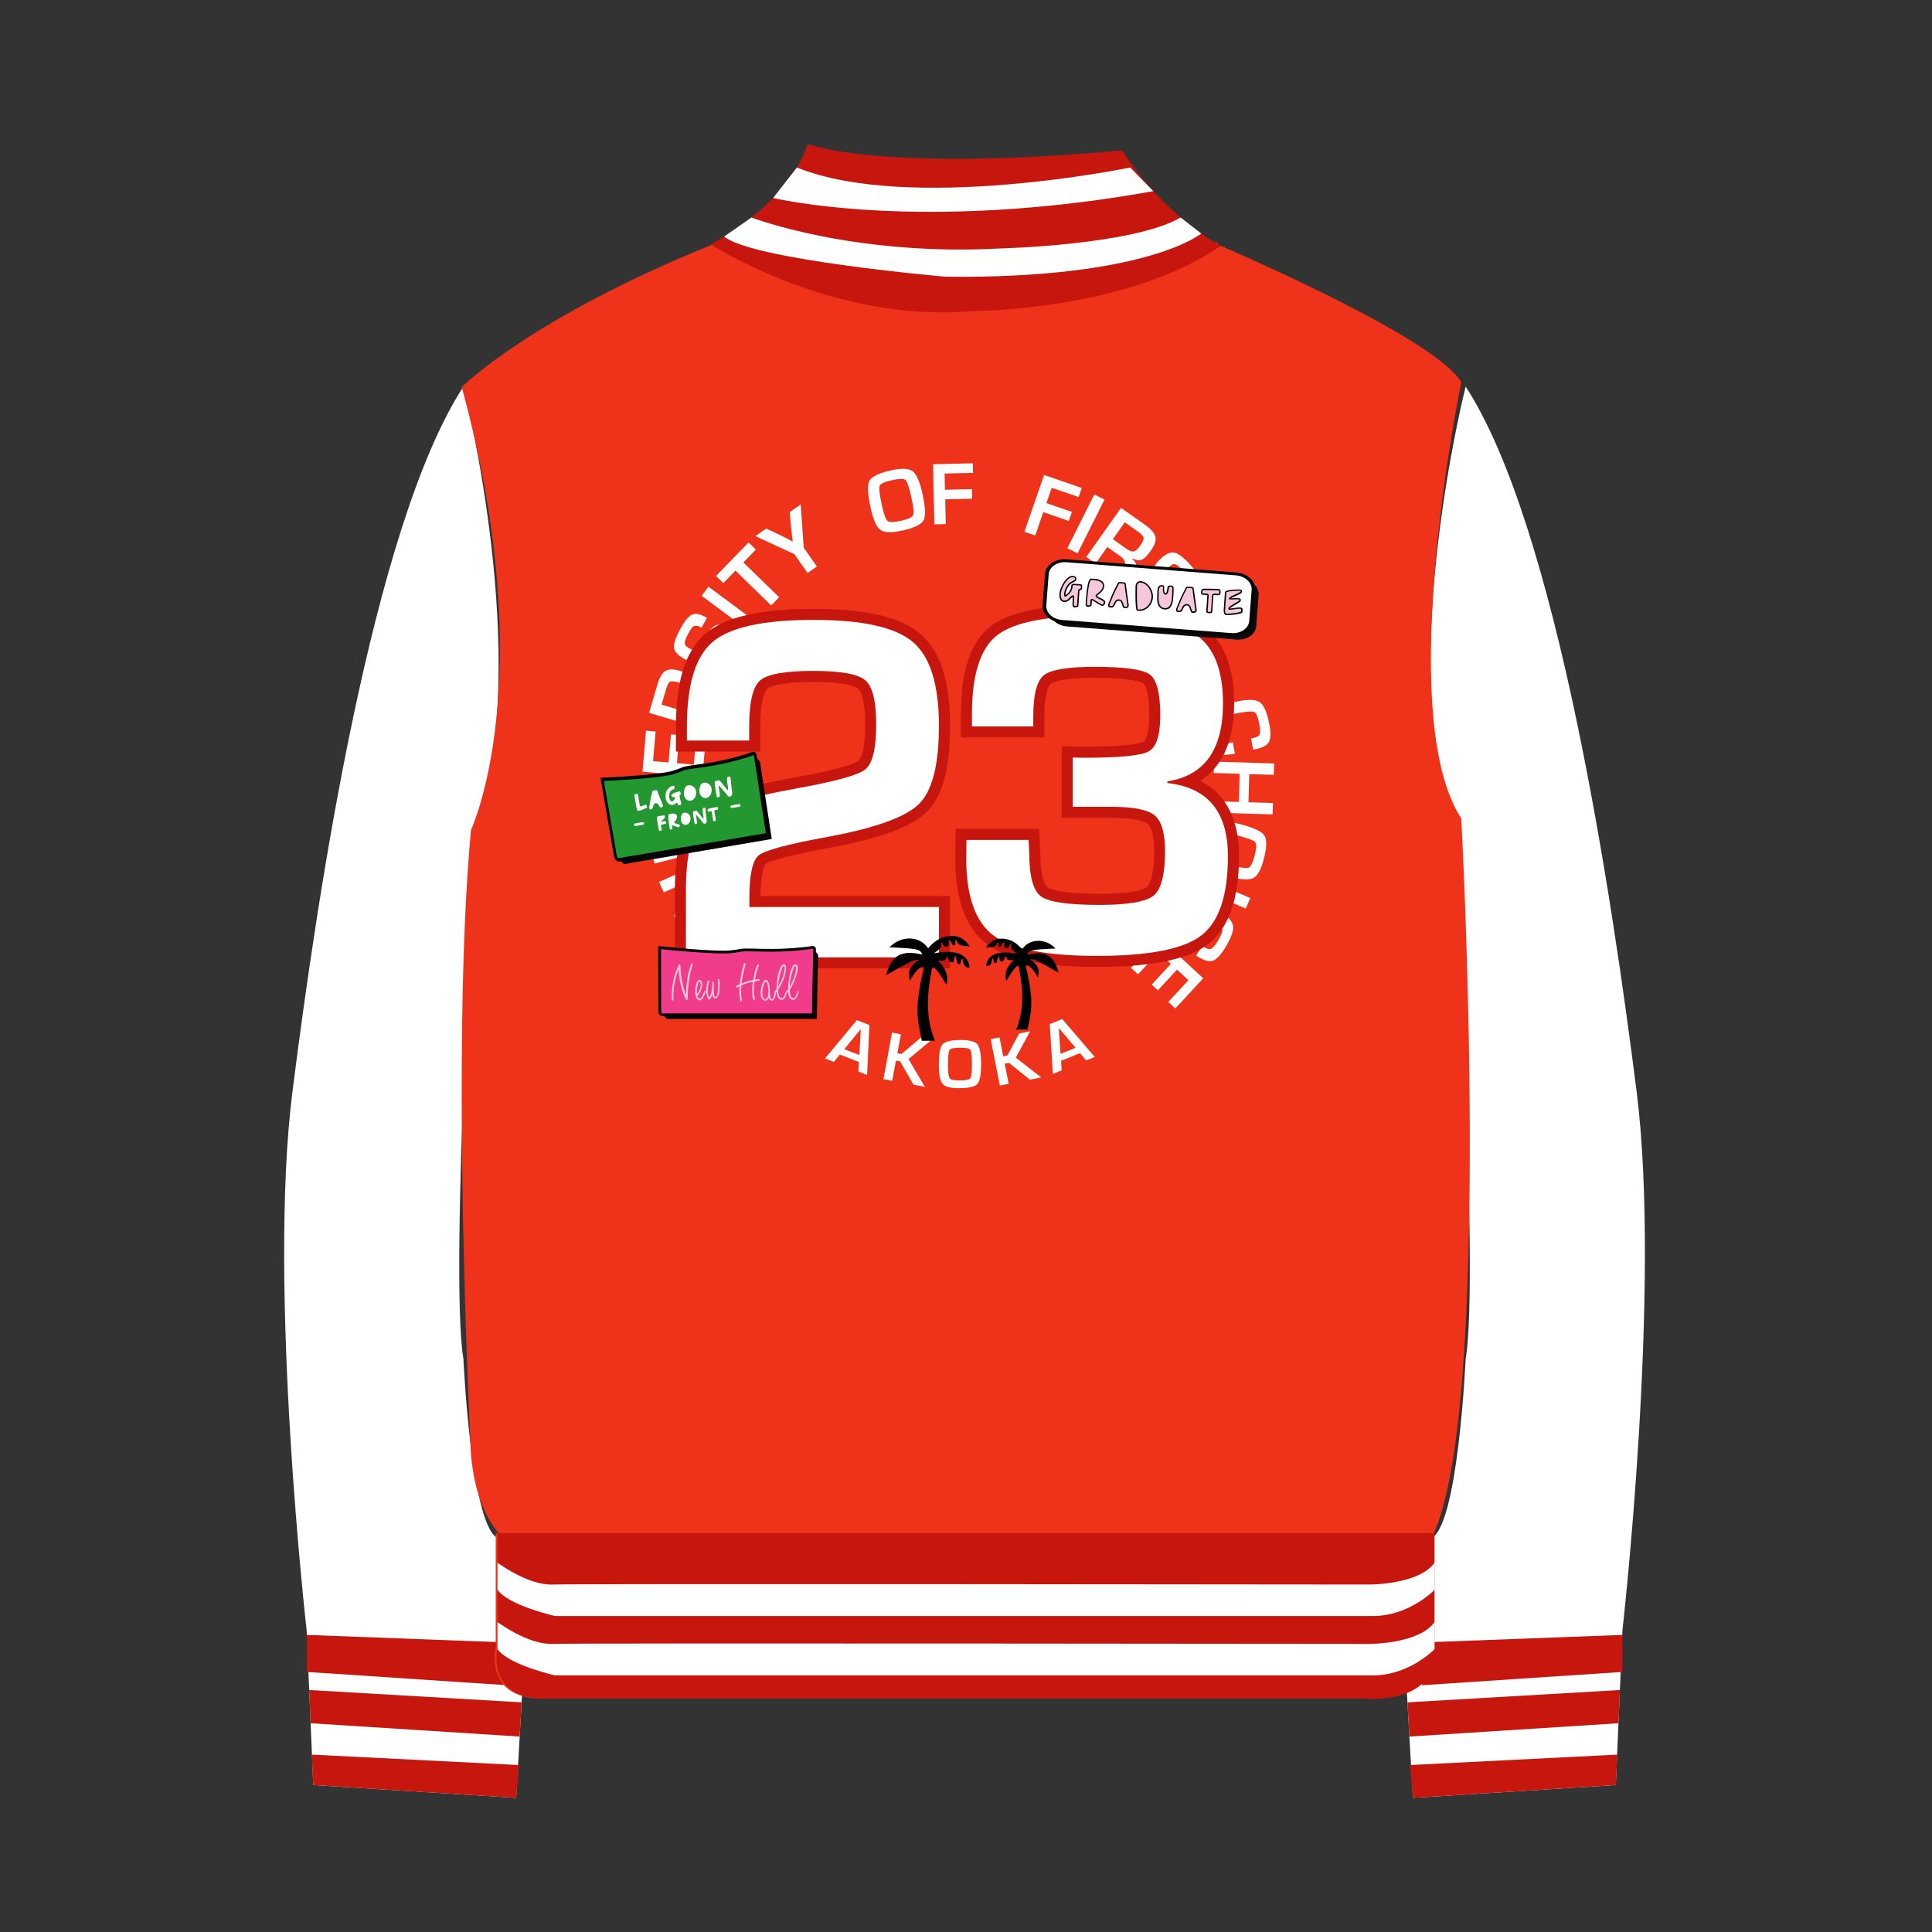 <?xml version="1.0" encoding="utf-8"?>
<!-- Generator: Adobe Illustrator 23.0.2, SVG Export Plug-In . SVG Version: 6.00 Build 0)  -->
<svg version="1.1" id="Layer_1" xmlns="http://www.w3.org/2000/svg" xmlns:xlink="http://www.w3.org/1999/xlink" x="0px" y="0px"
	 viewBox="0 0 488.45 488.45" style="enable-background:new 0 0 488.45 488.45;" xml:space="preserve">
<rect x="0" y="0" width="488.45" height="488.45" fill="#333333" stroke="none"/>
<style type="text/css">
	.st0{fill:#C6C6C6;}
	.st1{fill:#070707;}
	.st2{fill:#090909;}
	.st3{fill:none;stroke:#000000;stroke-width:3;stroke-miterlimit:10;}
	.st4{fill:#F5E586;}
	.st5{fill:#2582AC;}
	.st6{fill:#6B3C39;}
	.st7{fill:#823F32;}
	.st8{fill:#562B25;}
	.st9{fill:none;stroke:#070707;stroke-miterlimit:10;}
	.st10{clip-path:url(#SVGID_2_);}
	.st11{fill:none;stroke:#F5E586;stroke-width:5;stroke-miterlimit:10;}
	.st12{clip-path:url(#SVGID_4_);}
	.st13{fill:#191413;}
	.st14{fill:#B88B74;}
	.st15{fill:#F1A562;}
	.st16{fill:#FDFDFD;}
	.st17{fill:#EF331A;}
	.st18{fill:#D6271A;}
	.st19{fill:#FFFFFF;}
	.st20{fill:#6B0E0A;}
	.st21{fill:#F9F9F8;}
	.st22{fill:#FEFEFF;}
	.st23{fill:#1D9533;stroke:#FFFFFF;stroke-width:5;stroke-miterlimit:10;}
	.st24{fill:#EF331A;stroke:#B23B32;stroke-width:2;stroke-miterlimit:10;}
	.st25{fill:#4A0F7B;}
	.st26{fill:#C6160E;}
	.st27{clip-path:url(#SVGID_6_);}
	.st28{fill:none;stroke:#562B25;stroke-width:1.2;stroke-miterlimit:10;}
	.st29{clip-path:url(#SVGID_8_);}
	.st30{fill:#1D9533;}
	.st31{fill:#0C5822;}
	.st32{fill:#0B3615;}
	.st33{fill:#1D9533;stroke:#115F24;stroke-width:1.5;stroke-miterlimit:10;}
	.st34{fill:#134A1D;}
	.st35{clip-path:url(#SVGID_10_);}
	.st36{fill:#EEF4F5;}
	.st37{fill:#155D84;}
	.st38{fill:#1879AE;}
	.st39{fill:#114156;}
	.st40{fill:#121111;}
	.st41{fill:#33110D;}
	.st42{clip-path:url(#SVGID_12_);}
	.st43{fill:#A0522D;}
	.st44{fill:#F42121;}
	.st45{fill:#FAB00B;}
	.st46{fill:#F5DDDB;}
	.st47{fill:#F66831;}
	.st48{opacity:0.49;fill:url(#);}
	.st49{opacity:0.53;}
	.st50{clip-path:url(#SVGID_14_);}
	.st51{fill:#DDDDDD;}
	.st52{fill:#B2B2B2;}
	.st53{fill:#757575;}
	.st54{fill:#3F3F3F;}
	.st55{fill:#070706;}
	.st56{fill:#F6C7DB;}
	.st57{fill:#040404;}
	.st58{fill:#F13C8B;}
	.st59{fill:#0A0A09;}
	.st60{fill:#239830;}
	.st61{fill:#1F6DAF;}
	.st62{clip-path:url(#SVGID_16_);}
	.st63{fill:#A6DAE9;}
	.st64{fill:#144863;}
	.st65{clip-path:url(#SVGID_18_);}
	.st66{clip-path:url(#SVGID_20_);}
	.st67{clip-path:url(#SVGID_22_);}
	.st68{clip-path:url(#SVGID_24_);}
	.st69{clip-path:url(#SVGID_26_);}
	.st70{fill:#10441D;}
	.st71{fill:#2B9B2E;}
</style>
<g>
	<g>
		<g>
			<path class="st19" d="M117.16,97.74c0,0,17.66,69.56,3.24,111c0,0-6.85,113.89-3.24,134.79c0,0,1.95,43.25,8.91,45.41l2.15,27.75
				h4.44l-2.16,37.84l-51.3-3.24l-1.68-39.16c0,0-9.85-86.5-3.6-135.99C80.16,226.64,94.09,133.18,117.16,97.74z"/>
			<g>
				<polygon class="st26" points="77.57,413.34 128.21,415.25 128.21,426.06 77.57,422.7 				"/>
				<polygon class="st26" points="78.16,427.27 131.87,430.39 131.38,439.04 78.52,435.67 				"/>
				<polygon class="st26" points="78.82,443.6 131.21,446.24 130.49,454.53 79.2,451.29 				"/>
			</g>
		</g>
		<g>
			<path class="st19" d="M370.55,97.74c0,0-17.66,69.56-3.24,111c0,0,6.85,113.89,3.24,134.79c0,0-1.95,43.25-8.91,45.41
				l-2.15,27.75h-4.44l2.16,37.84l51.3-3.24l1.68-39.16c0,0,9.85-86.5,3.6-135.99C407.56,226.64,393.62,133.18,370.55,97.74z"/>
			<g>
				<polygon class="st26" points="410.15,413.34 359.5,415.25 359.5,426.06 410.15,422.7 				"/>
				<polygon class="st26" points="409.55,427.27 355.84,430.39 356.33,439.04 409.19,435.67 				"/>
				<polygon class="st26" points="408.89,443.6 356.5,446.24 357.22,454.53 408.52,451.29 				"/>
			</g>
		</g>
		<g>
			<g>
				<path class="st17" d="M362.23,388.18c15.36-31.79,7.21-181.24,7.21-181.24c-17.3-26.67,0-110.28,0-110.28
					c-5.94-10.56-53.55-31.38-61.54-34.82v-0.5H181.31c-46.85,18.74-64.58,36.52-64.58,36.52c20.24,73.94,2.35,111.96,2.35,111.96
					c-5.29,56.22,0,158.1,0,158.1c0.91,9.66,3.66,15.81,7.02,19.7h-0.77v28.83c0,0-3.36,13.7,13.22,12.97h206.39
					c0,0,19.22,1.87,17.3-13.96V388.18z"/>
				<g>
					<path class="st26" d="M125.78,387.62v28.83c0,0-3.36,13.7,13.21,12.97h206.39c0,0,19.22,1.87,17.3-13.96v-27.85H125.78z"/>
					<path class="st19" d="M125.78,395.07c0,0,7.69,5.77,13.94,5.53s206.63,0,206.63,0s12.49,0,16.34-5.53v6.86
						c0,0-6.49,6.78-15.86,6.63H140.32c0,0-11.77-2.65-14.54-6.63V395.07z"/>
					<path class="st19" d="M125.78,410.08c0,0,7.69,5.77,13.94,5.53s206.63,0,206.63,0s12.49,0,16.34-5.53v6.86
						c0,0-6.49,6.78-15.86,6.63H140.32c0,0-11.77-2.65-14.54-6.63V410.08z"/>
				</g>
			</g>
			<g>
				<path class="st26" d="M204.13,36.46c0,0-2.94,13.43-24.43,25.32c0,0,30.7,19.95,66,16.88c0,0,39.14,0,62.93-16.5
					c0,0-14.58-7.67-24.94-24.17C283.68,38,228.94,43.75,204.13,36.46z"/>
				<path class="st19" d="M201.48,42.35l-6.02,7.7c0,0,36.81,8.93,96.12-1.72l-5.85-5.98C285.73,42.35,230.04,53.86,201.48,42.35z"
					/>
				<path class="st19" d="M189.99,54.99c0,0,25.65,9.87,63,7.82c0,0,33.45-0.81,45.5-7.82l5.21,4.05c0,0-13.62,11.45-64.53,10.93
					c0,0-48.98-4.23-56.08-10.17L189.99,54.99z"/>
			</g>
		</g>
	</g>
</g>
<g>
	<g>
		<g>
			<path class="st19" d="M217.15,268.49l-4.81-1.88l-1.53,1.87l-2.24-0.87l8.06-9.7l3.18,1.24l-0.59,12.62l-2.2-0.86L217.15,268.49z
				 M217.27,266.74l0.34-6.56l-4.16,5.07L217.27,266.74z"/>
			<path class="st19" d="M227.76,261.49l-0.89,4.79l1.05,0.19l4.8-4.07l2.78,0.51l-5.81,4.84l4.13,7.02l-2.86-0.53l-3.37-5.89
				l-1.07-0.2l-0.94,5.09l-2.23-0.41l2.18-11.77L227.76,261.49z"/>
			<path class="st19" d="M242.86,262.93c2.17-0.01,3.58,0.34,4.21,1.06c0.63,0.72,0.95,2.33,0.97,4.84
				c0.02,2.74-0.29,4.47-0.91,5.19c-0.62,0.72-2.14,1.08-4.56,1.1c-2.17,0.01-3.58-0.33-4.22-1.03c-0.64-0.7-0.97-2.25-0.98-4.65
				c-0.02-2.85,0.28-4.65,0.9-5.38C238.89,263.32,240.42,262.95,242.86,262.93z M242.7,264.88c-1.53,0.01-2.42,0.21-2.67,0.6
				c-0.25,0.39-0.37,1.75-0.36,4.07c0.01,1.72,0.17,2.75,0.47,3.1c0.3,0.35,1.19,0.52,2.66,0.51c1.41-0.01,2.25-0.21,2.53-0.61
				c0.28-0.4,0.41-1.59,0.4-3.59c-0.01-2.01-0.15-3.19-0.42-3.55C245.04,265.05,244.17,264.87,242.7,264.88z"/>
			<path class="st19" d="M252.7,262.27l0.94,4.78l1.05-0.21l2.97-5.55l2.77-0.54l-3.62,6.64l6.43,5.01l-2.86,0.56l-5.3-4.24
				l-1.07,0.21l1,5.08l-2.23,0.44l-2.31-11.74L252.7,262.27z"/>
			<path class="st19" d="M273.04,266.26l-4.79,1.93l0.17,2.41l-2.23,0.9l-0.79-12.59l3.16-1.28l8.22,9.59l-2.19,0.88L273.04,266.26z
				 M271.93,264.9l-4.25-5.01l0.45,6.54L271.93,264.9z"/>
		</g>
	</g>
	<g>
		<g>
			<path class="st19" d="M176.91,242.66l-1.76-2.29l8.02-6.16c1.68-1.29,3.04-1.82,4.07-1.59c1.04,0.23,2.32,1.34,3.85,3.33
				c1.61,2.1,2.42,3.68,2.41,4.72c-0.01,1.05-0.84,2.2-2.49,3.47l-8.15,6.26l-1.76-2.29l8.16-6.26c0.89-0.68,1.33-1.27,1.33-1.78
				c-0.01-0.5-0.46-1.34-1.36-2.52c-0.93-1.21-1.63-1.87-2.11-2c-0.48-0.12-1.19,0.18-2.13,0.9L176.91,242.66z"/>
			<path class="st19" d="M166.62,222.98l13.88-6.2l1.99,4.46l-5.85,7.37c-0.29,0.37-0.82,0.97-1.58,1.82l-0.8,0.89l-0.8,0.88
				l0.05,0.1l0.9-0.45l0.89-0.43l1.81-0.83l7.96-3.56l1.18,2.63l-13.88,6.2l-1.99-4.47l5.43-6.75c0.48-0.6,1.07-1.3,1.77-2.12
				l0.89-1.03l0.9-1.04l-0.04-0.09l-0.88,0.43l-0.88,0.43l-1.78,0.82l-7.99,3.57L166.62,222.98z"/>
			<path class="st19" d="M164.77,215.54l14.72-3.8l0.72,2.79l-14.72,3.8L164.77,215.54z"/>
			<path class="st19" d="M162.61,201.37l-0.32-3.03l15.64,3.27l0.47,4.41l-14.6,6.44l-0.32-2.98l8.26-3.75
				c0.79-0.35,2.12-0.89,3.99-1.62l-0.01-0.08l-1.06-0.18c-1.32-0.22-2.38-0.41-3.18-0.58L162.61,201.37z"/>
			<path class="st19" d="M165.11,192.43l3.91,0.34l0.61-7.1l2.12,0.18l-0.61,7.1l4.28,0.37l0.65-7.56l2.42,0.21l-0.9,10.43
				l-15.15-1.3l0.89-10.36l2.42,0.21L165.11,192.43z"/>
			<path class="st19" d="M178.69,184.52l-14.59-4.28l2.11-7.19c0.53-1.79,1.2-2.93,2.02-3.42c0.82-0.5,2.04-0.5,3.66-0.03
				c1.47,0.43,2.43,0.9,2.87,1.4c0.44,0.5,0.61,1.3,0.51,2.41l0.1,0.03c0.57-1.59,1.76-2.12,3.54-1.59l3.22,0.94l-0.81,2.77
				l-2.66-0.78c-1.5-0.44-2.47,0.08-2.91,1.56l-1.17,3.99l4.92,1.44L178.69,184.52z M172.26,179.62l1.17-3.97
				c0.28-0.95,0.29-1.63,0.05-2.04c-0.25-0.41-0.88-0.76-1.9-1.06c-1.04-0.31-1.75-0.37-2.13-0.19c-0.38,0.18-0.7,0.72-0.97,1.62
				l-1.22,4.17L172.26,179.62z"/>
			<path class="st19" d="M178.73,156.18l-1.34,2.48c-0.13-0.05-0.23-0.1-0.29-0.13c-0.78-0.35-1.35-0.43-1.69-0.26
				c-0.34,0.17-0.79,0.77-1.34,1.79c-0.65,1.2-0.96,2.05-0.94,2.54c0.02,0.49,0.39,0.93,1.1,1.31c0.84,0.45,1.43,0.58,1.76,0.37
				c0.33-0.21,1-1.13,2-2.77c1.19-1.93,2.16-3.07,2.94-3.41c0.77-0.34,1.88-0.12,3.33,0.66c1.78,0.96,2.74,1.92,2.89,2.89
				c0.15,0.97-0.41,2.62-1.67,4.96c-1.13,2.11-2.14,3.36-3.02,3.78c-0.88,0.42-2.1,0.2-3.66-0.64l-0.5-0.25l1.33-2.47l0.29,0.14
				c0.93,0.5,1.59,0.65,1.98,0.43c0.39-0.21,0.97-1.05,1.76-2.51c0.61-1.14,0.88-1.93,0.81-2.37c-0.07-0.44-0.55-0.9-1.42-1.37
				c-0.65-0.35-1.14-0.46-1.48-0.34c-0.34,0.12-0.75,0.57-1.22,1.34l-0.84,1.35c-1.27,2.05-2.29,3.25-3.07,3.58
				c-0.78,0.34-1.94,0.09-3.47-0.73c-1.56-0.84-2.41-1.76-2.55-2.75c-0.14-0.99,0.37-2.55,1.51-4.67c1.08-2.01,2.05-3.24,2.91-3.68
				c0.85-0.44,1.97-0.29,3.36,0.46L178.73,156.18z"/>
			<path class="st19" d="M179.11,148.32l12.21,9.06l-1.72,2.32l-12.21-9.06L179.11,148.32z"/>
			<path class="st19" d="M187.94,142.2l9.05,8.79l-2.01,2.07l-9.05-8.79l-3.06,3.15l-1.85-1.8l8.23-8.48l1.85,1.8L187.94,142.2z"/>
			<path class="st19" d="M202.44,127.53l0.76,10.93l3.32,4.76l-2.36,1.65l-3.32-4.76l-9.87-4.57l2.74-1.91l4.18,1.97
				c0.23,0.11,0.64,0.33,1.24,0.64l0.62,0.32l0.61,0.32l0.06-0.04l-0.09-0.69l-0.09-0.69c-0.09-0.61-0.15-1.07-0.17-1.39l-0.4-4.61
				L202.44,127.53z"/>
			<path class="st19" d="M225.23,118.93c2.7-0.6,4.53-0.53,5.51,0.19c0.97,0.72,1.8,2.64,2.49,5.75c0.75,3.4,0.83,5.63,0.25,6.69
				s-2.37,1.92-5.37,2.58c-2.7,0.6-4.54,0.54-5.52-0.16c-0.98-0.7-1.8-2.53-2.46-5.51c-0.78-3.54-0.88-5.85-0.31-6.92
				C220.39,120.47,222.2,119.6,225.23,118.93z M225.54,121.39c-1.89,0.42-2.94,0.91-3.16,1.46c-0.21,0.56,0,2.27,0.64,5.15
				c0.47,2.13,0.94,3.37,1.41,3.73c0.47,0.35,1.62,0.33,3.44-0.08c1.75-0.39,2.74-0.86,2.98-1.43c0.24-0.57,0.09-2.09-0.46-4.57
				c-0.55-2.49-1.04-3.92-1.47-4.3C228.5,120.98,227.37,120.99,225.54,121.39z"/>
			<path class="st19" d="M238.81,119.72l0.1,4.1l6.81-0.16l0.06,2.43l-6.81,0.16l0.15,6.25l-2.88,0.07l-0.36-15.2l10.07-0.24
				l0.06,2.43L238.81,119.72z"/>
			<path class="st19" d="M265.9,123.32l-1.34,3.87l6.44,2.23l-0.79,2.29l-6.44-2.23l-2.04,5.91l-2.73-0.94l4.97-14.37l9.52,3.29
				l-0.79,2.29L265.9,123.32z"/>
			<path class="st19" d="M279.25,126.3l-6.82,13.59l-2.58-1.29l6.82-13.59L279.25,126.3z"/>
			<path class="st19" d="M274.63,140.8l8.79-12.4l6.12,4.33c1.52,1.08,2.38,2.08,2.58,3.02c0.2,0.94-0.19,2.09-1.17,3.47
				c-0.89,1.25-1.64,2.01-2.25,2.27c-0.61,0.26-1.43,0.16-2.44-0.3l-0.06,0.08c1.32,1.06,1.43,2.35,0.36,3.87l-1.94,2.74l-2.35-1.67
				l1.6-2.26c0.91-1.28,0.73-2.36-0.53-3.26l-3.39-2.4l-2.96,4.18L274.63,140.8z M281.35,136.31l3.38,2.4
				c0.81,0.57,1.44,0.81,1.91,0.7c0.47-0.1,1.01-0.58,1.62-1.45c0.63-0.88,0.92-1.54,0.87-1.95c-0.04-0.42-0.45-0.9-1.22-1.45
				l-3.54-2.51L281.35,136.31z"/>
			<path class="st19" d="M301.44,150.03l-1.92-2.07c0.09-0.11,0.16-0.18,0.21-0.23c0.58-0.63,0.85-1.13,0.79-1.51
				c-0.05-0.38-0.47-0.99-1.26-1.84c-0.93-1-1.63-1.57-2.1-1.71c-0.47-0.14-1,0.07-1.6,0.62c-0.7,0.65-1.01,1.17-0.92,1.55
				c0.09,0.38,0.75,1.31,1.98,2.79c1.45,1.75,2.21,3.04,2.28,3.88c0.07,0.84-0.5,1.82-1.7,2.93c-1.48,1.37-2.7,1.97-3.67,1.8
				c-0.96-0.17-2.35-1.23-4.16-3.18c-1.63-1.75-2.49-3.11-2.6-4.08c-0.11-0.97,0.49-2.05,1.78-3.25l0.4-0.39l1.91,2.06l-0.23,0.23
				c-0.78,0.72-1.13,1.3-1.05,1.73c0.08,0.43,0.68,1.26,1.81,2.47c0.88,0.95,1.54,1.46,1.98,1.53c0.44,0.07,1.03-0.23,1.76-0.9
				c0.54-0.5,0.8-0.93,0.8-1.29s-0.3-0.89-0.87-1.59l-1.01-1.24c-1.53-1.86-2.33-3.21-2.4-4.06c-0.07-0.85,0.54-1.86,1.81-3.04
				c1.3-1.21,2.44-1.72,3.42-1.53c0.98,0.19,2.29,1.17,3.93,2.94c1.55,1.68,2.4,2.99,2.55,3.94c0.14,0.95-0.36,1.96-1.52,3.03
				L301.44,150.03z"/>
			<path class="st19" d="M308.44,157.25l-10.7,6.69l-1.53-2.45l10.7-6.69l-2.33-3.72l2.19-1.37l6.26,10.02l-2.19,1.37L308.44,157.25
				z"/>
			<path class="st19" d="M311.68,187.67l0.53,2.85l-0.51,0.1c-2.08,0.39-3.5,0.26-4.25-0.39c-0.75-0.65-1.37-2.27-1.85-4.87
				c-0.55-2.95-0.4-4.85,0.43-5.71c0.84-0.86,3.35-1.68,7.54-2.45c2.47-0.46,4.18-0.3,5.12,0.48c0.95,0.78,1.69,2.63,2.24,5.55
				c0.4,2.13,0.34,3.61-0.16,4.45c-0.51,0.83-1.71,1.43-3.61,1.78l-0.34,0.07l-0.53-2.85l0.38-0.07c0.98-0.18,1.57-0.48,1.78-0.9
				c0.2-0.42,0.19-1.29-0.06-2.6c-0.33-1.76-0.74-2.78-1.24-3.05c-0.5-0.27-1.81-0.21-3.93,0.18c-2.86,0.53-4.53,1.01-4.99,1.42
				c-0.47,0.42-0.54,1.49-0.22,3.23c0.26,1.41,0.58,2.3,0.95,2.66c0.37,0.37,1.05,0.46,2.04,0.27L311.68,187.67z"/>
			<path class="st19" d="M321.74,205.9l-15.2-0.47l0.09-2.88l6.57,0.2l0.22-7.12l-6.57-0.2l0.09-2.88l15.2,0.47l-0.09,2.88
				l-6.2-0.19l-0.22,7.12l6.2,0.19L321.74,205.9z"/>
			<path class="st19" d="M319.51,217.18c-0.69,2.67-1.58,4.28-2.67,4.82c-1.09,0.54-3.17,0.41-6.26-0.39
				c-3.37-0.87-5.4-1.81-6.07-2.81c-0.68-1-0.63-2.98,0.14-5.95c0.69-2.67,1.57-4.29,2.64-4.85c1.07-0.56,3.08-0.46,6.02,0.3
				c3.51,0.91,5.61,1.86,6.31,2.86C320.33,212.18,320.29,214.18,319.51,217.18z M317.18,216.35c0.49-1.88,0.53-3.03,0.13-3.48
				c-0.4-0.44-2.03-1.03-4.88-1.77c-2.11-0.55-3.43-0.69-3.96-0.43c-0.53,0.26-1.03,1.29-1.49,3.11c-0.45,1.73-0.47,2.83-0.08,3.3
				c0.4,0.47,1.82,1.02,4.28,1.66c2.47,0.64,3.97,0.85,4.5,0.64C316.21,219.17,316.71,218.16,317.18,216.35z"/>
			<path class="st19" d="M314.95,229.7l-13.96-6.01l1.14-2.65l13.96,6.01L314.95,229.7z"/>
			<path class="st19" d="M299.84,236.79l-1.52,2.46l-0.45-0.28c-1.8-1.11-2.76-2.16-2.88-3.14c-0.12-0.98,0.51-2.6,1.9-4.85
				c1.58-2.55,2.97-3.86,4.16-3.93c1.2-0.07,3.61,1.01,7.23,3.26c2.13,1.32,3.29,2.59,3.47,3.8c0.18,1.21-0.51,3.08-2.08,5.62
				c-1.14,1.84-2.18,2.9-3.11,3.18c-0.94,0.28-2.22-0.09-3.87-1.11l-0.3-0.17l1.52-2.46l0.33,0.2c0.85,0.52,1.49,0.7,1.92,0.53
				c0.43-0.17,1-0.83,1.71-1.96c0.94-1.52,1.32-2.55,1.14-3.09c-0.18-0.54-1.19-1.37-3.03-2.51c-2.48-1.53-4.02-2.3-4.65-2.31
				c-0.62-0.01-1.4,0.74-2.33,2.24c-0.75,1.22-1.12,2.09-1.09,2.61c0.03,0.52,0.47,1.04,1.33,1.58L299.84,236.79z"/>
			<path class="st19" d="M300.46,247.81l-2.88-2.66l-4.85,5.23l-1.56-1.45l4.85-5.23l-3.15-2.92l-5.16,5.56l-1.78-1.65l7.12-7.68
				l11.15,10.33l-7.07,7.63l-1.78-1.65L300.46,247.81z"/>
		</g>
	</g>
	<g>
		<path class="st26" d="M240.18,244.83h-69.55V224.8c0-9.83,1.87-16.33,5.71-19.85c3.63-3.33,11.56-6.05,24.24-8.31
			c13.22-2.36,15.93-3.89,16.45-4.3c0.29-0.23,1.71-1.74,1.71-9.2c0-6.97-1.36-8.68-1.78-9.04c-0.46-0.39-2.65-1.69-11.3-1.69
			c-8.94,0-11.17,1.31-11.64,1.72c-0.43,0.36-1.81,2.13-1.81,9.5v6.38h-21.32v-6.32c0-11.59,2.47-19.31,7.57-23.58
			c4.94-4.15,13.86-6.17,27.27-6.17c13.12,0,21.91,2.04,26.87,6.24c5.11,4.32,7.59,11.95,7.59,23.33c0,10.71-1.91,17.81-5.84,21.72
			c-3.79,3.77-11.83,6.74-24.58,9.1c-13.54,2.47-15.83,3.83-16.15,4.07c-0.01,0.01-1.29,1.16-1.34,8.13h47.92V244.83z M176.2,239.25
			h58.4v-7.13h-47.92v-5.08c0-7.11,1.08-11.13,3.49-13.01c1.46-1.14,4.81-2.65,18.57-5.17c14.25-2.64,19.65-5.57,21.66-7.57
			c1.92-1.9,4.2-6.53,4.2-17.77c0-9.51-1.89-15.92-5.61-19.07c-3.86-3.26-11.7-4.92-23.28-4.92c-14.79,0-21.04,2.65-23.69,4.86
			c-3.7,3.11-5.58,9.6-5.58,19.31v0.75h10.17v-0.81c0-7.18,1.2-11.54,3.76-13.74c2.44-2.09,7.29-3.06,15.26-3.06
			c7.76,0,12.5,0.96,14.92,3.02c2.55,2.18,3.74,6.4,3.74,13.28c0,7.18-1.21,11.48-3.81,13.55c-1.54,1.23-5.09,2.96-18.95,5.43
			c-14.25,2.55-19.53,5.18-21.45,6.94c-1.78,1.63-3.9,5.68-3.9,15.74V239.25z"/>
		<path class="st26" d="M277.34,244.45c-13.55,0-22.64-1.86-27.79-5.7c-5.33-3.97-8.03-11.27-8.03-21.7l0.1-7.5h21.04l0.17,2.6
			c0.17,2.55,0.19,3.23,0.19,3.53c0,6.98,1.51,8.44,1.81,8.67c0.52,0.38,2.99,1.63,13.13,1.63c9.14,0,11.47-1.32,11.97-1.73
			c0.44-0.36,1.86-2.07,1.86-9.12c0-4.97-1.13-6.44-1.62-6.84c-0.56-0.46-2.57-1.53-9.17-1.53h-12.58v-18.1l5.55,0.13
			c11.85,0,14.55-0.97,15.09-1.27c0.15-0.08,1.5-0.98,1.5-6.67c0-6.77-1.35-7.97-1.51-8.08c-0.32-0.23-2.4-1.4-12.26-1.4
			c-8.58,0-10.7,1.17-11.15,1.52c-0.27,0.22-1.62,1.64-1.62,8.27v5.27h-21.07v-5.95c0-10.87,2.39-18.06,7.31-21.99
			c4.73-3.77,13.39-5.6,26.47-5.6c13.09,0,21.96,1.7,27.11,5.19c5.42,3.68,8.17,10.31,8.17,19.73c0,10.77-3.82,16.56-8.55,19.61
			c6.44,3.25,9.79,9.69,9.79,19.01c0,10.83-2.64,18.33-7.86,22.3C300.33,242.59,291.16,244.45,277.34,244.45z M247.11,215.13
			l-0.03,1.96c0,8.54,1.95,14.33,5.79,17.19c4.09,3.05,12.32,4.59,24.46,4.59c15.41,0,21.92-2.49,24.66-4.57
			c3.75-2.86,5.66-8.87,5.66-17.87c0-9.76-4.08-14.74-12.83-15.7l-2.48-0.27v-5.32l2.36-0.36c5.03-0.77,11.71-3.38,11.71-16.96
			c0-7.45-1.92-12.54-5.72-15.11c-4.14-2.81-12.2-4.23-23.97-4.23c-14.46,0-20.49,2.38-23,4.38c-3.46,2.76-5.21,8.69-5.21,17.63
			v0.37h9.92c0.04-6.4,1.22-10.31,3.71-12.31c2.37-1.9,6.89-2.75,14.64-2.75c10.81,0,14,1.34,15.58,2.5
			c2.57,1.9,3.76,5.9,3.76,12.56c0,6.16-1.44,9.94-4.39,11.56c-1.66,0.91-5.17,1.95-17.74,1.95l0,6.82h7
			c6.35,0,10.39,0.89,12.71,2.8c2.46,2.03,3.65,5.67,3.65,11.14c0,6.99-1.24,11.26-3.91,13.44c-2.49,2.04-7.41,2.98-15.49,2.98
			c-11.31,0-14.72-1.45-16.44-2.71c-2.78-2.05-4.08-6.23-4.08-13.15c0-0.06,0-0.21-0.02-0.56H247.11z"/>
		<path class="st19" d="M237.39,229.33v12.71h-63.97V224.8c0-8.93,1.6-14.86,4.8-17.79c3.2-2.93,10.82-5.48,22.84-7.62
			c9.96-1.78,15.86-3.4,17.7-4.87c1.84-1.47,2.76-5.26,2.76-11.38c0-5.87-0.92-9.59-2.76-11.16c-1.84-1.57-6.21-2.36-13.11-2.36
			c-7.11,0-11.59,0.8-13.45,2.39c-1.86,1.59-2.79,5.47-2.79,11.62v3.59h-15.75v-3.53c0-10.62,2.19-17.77,6.57-21.45
			c4.38-3.68,12.87-5.52,25.48-5.52c12.31,0,20.67,1.86,25.07,5.58c4.4,3.72,6.6,10.79,6.6,21.2c0,9.84-1.67,16.42-5.02,19.74
			c-3.35,3.33-11.06,6.11-23.12,8.34c-9.96,1.82-15.75,3.36-17.36,4.62c-1.61,1.26-2.42,4.87-2.42,10.82v2.29H237.39z"/>
		<path class="st19" d="M271.21,203.98v-12.46l2.73,0.06c9.01,0,14.49-0.54,16.46-1.61c1.96-1.07,2.94-4.11,2.94-9.11
			c0-5.58-0.88-9.02-2.63-10.32c-1.76-1.3-6.4-1.95-13.92-1.95c-6.82,0-11.12,0.71-12.89,2.14c-1.78,1.43-2.67,4.91-2.67,10.45v2.48
			h-15.5v-3.16c0-9.88,2.09-16.48,6.26-19.81c4.17-3.33,12.42-4.99,24.73-4.99c12.4,0,20.91,1.57,25.54,4.71
			c4.63,3.14,6.94,8.95,6.94,17.42c0,11.7-4.69,18.27-14.07,19.71v0.43c10.21,1.12,15.31,7.27,15.31,18.47
			c0,9.96-2.25,16.65-6.76,20.09c-4.5,3.43-13.29,5.14-26.35,5.14c-12.81,0-21.52-1.71-26.13-5.14c-4.61-3.43-6.91-9.92-6.91-19.47
			l0.06-4.71h15.68c0.12,1.86,0.19,2.98,0.19,3.35c0,5.83,0.98,9.46,2.94,10.91c1.96,1.45,6.89,2.17,14.78,2.17
			c7.23,0,11.81-0.78,13.73-2.36c1.92-1.57,2.88-5.33,2.88-11.28c0-4.55-0.88-7.54-2.63-8.99c-1.76-1.45-5.4-2.17-10.94-2.17h-7
			H271.21z"/>
	</g>
	<g>
		<path class="st57" d="M190.05,190.2l-10.1,5.35c-0.11,0.02-0.21,0.03-0.32,0.05c-7.13,0.98-4.02,0.68-7.78,1.79
			c-3.75,1.11-17.45,1.72-17.45,1.72l1.58,9.14l-0.36,0.19l-0.04,7.95l2.17,2.08l37.37-6.35l-2.99-19.57L190.05,190.2z"/>
		<g>
			<path class="st60" d="M152.24,197.04c0,0,14.03-0.57,17.87-1.72c3.84-1.15,0.66-0.85,7.96-1.85c6.02-0.82,10.81-2.44,12.3-2.98
				c0.25-0.09,0.53,0.12,0.58,0.45l3.08,20.05l-37.49,6.37c-0.42,0.07-0.83-0.29-0.92-0.8L152.24,197.04z"/>
			<path class="st57" d="M194.43,211.36l-37.83,6.43c-0.61,0.1-1.21-0.42-1.34-1.16l-3.45-20l0.39-0.02
				c0.14-0.01,14.04-0.58,17.8-1.71c1.26-0.38,1.75-0.59,2.11-0.75c0.77-0.34,0.98-0.43,5.89-1.1c6.05-0.83,10.9-2.48,12.24-2.96
				c0.22-0.08,0.46-0.04,0.66,0.12c0.2,0.16,0.34,0.41,0.39,0.69L194.43,211.36z M152.67,197.45l3.29,19.06
				c0.05,0.28,0.27,0.47,0.5,0.44l37.15-6.31l-3.01-19.64c-0.01-0.04-0.03-0.06-0.04-0.07c-0.01-0.01-0.04-0.02-0.07-0.01
				c-1.35,0.49-6.25,2.16-12.36,2.99c-4.83,0.66-5.02,0.74-5.74,1.06c-0.37,0.17-0.89,0.39-2.18,0.78
				C166.7,196.78,155.01,197.34,152.67,197.45z"/>
		</g>
	</g>
	<g>
		<g>
			<g>
				<path d="M236.13,241.01c1.07-0.85,2.23-1.37,1.7-2.84c0.79,0.29,0.61,1.5,1.61,1.14c0.91-0.33,0.08-1.2,0.5-1.69
					c0.3,0.02,0.28,0.32,0.44,0.46c0.34,0.29,0.29,1.11,0.91,0.91c0.47-0.15,0.13-0.8,0.24-1.21c0.02-0.06,0.07-0.11,0.2-0.3
					c0.45,2,2.1,1.49,3.43,1.83c-0.76-1.42-2.34-2.56-3.97-2.66c-2.71-0.17-4.85,1.01-6.53,3.11c-2.1-3.23-6.87-3.33-9.76-0.26
					c7.16,0.31,7.76,0.45,8.27,1.85c-5.22-1.29-7.83,0.17-9.17,5.22c1.39-0.78,2.69-1.57,4.04-2.25c1.36-0.68,2.61-1.69,4.37-1.67
					c-2.37,1.46-3.04,3-2.35,5.28c0.36-0.59,0.67-1.17,1.05-1.72c0.42-0.61,0.93-1.17,1.57-1.57c0.23-0.15,0.5-0.28,0.74-0.16
					c0.32,0.16,0.09,0.47,0.04,0.7c-0.15,0.76-0.38,1.51-0.53,2.27c-0.68,3.44-1.24,6.88-0.83,10.43c0.2,1.76,0.63,3.46,0.96,5.24
					h3.38c-0.11-0.14-0.2-0.32-0.29-0.54c-2.24-5.82-1.69-11.71-0.56-17.62c0.09-0.49,0.39-0.54,0.7-0.22
					c0.44,0.45,0.87,0.93,1.23,1.45c0.61,0.89,1.16,1.83,1.77,2.81c0.6-2.47-0.26-4.37-2.19-6.09c1.17,0.01,2.24,0.22,2.17-1.34
					c0.28,0.46,0.48,0.82,0.62,1.19c0.16,0.43,0.53,0.56,0.88,0.54c0.37-0.01,0.33-0.43,0.4-0.7c0.08-0.31,0.18-0.61,0.34-1.12
					c0.2,0.76,0.36,1.33,0.5,1.9c0.06,0.25,0.2,0.38,0.45,0.41c0.32,0.03,0.32-0.26,0.41-0.44c0.16-0.32-0.01-0.77,0.45-1.04
					c0.18,1.12,0.25,2.33,1.81,2.34C244.88,241.3,241.73,239.95,236.13,241.01z"/>
			</g>
			<g>
				<path d="M257.14,241.11c-0.93-0.74-1.94-1.19-1.48-2.47c-0.68,0.26-0.53,1.31-1.4,0.99c-0.79-0.29-0.07-1.05-0.44-1.47
					c-0.26,0.01-0.24,0.28-0.38,0.4c-0.29,0.25-0.25,0.96-0.79,0.79c-0.41-0.13-0.11-0.69-0.21-1.05c-0.01-0.05-0.06-0.09-0.18-0.26
					c-0.39,1.74-1.83,1.29-2.98,1.59c0.66-1.24,2.03-2.22,3.45-2.31c2.36-0.15,4.21,0.88,5.67,2.7c1.82-2.8,5.97-2.89,8.47-0.22
					c-6.22,0.27-6.74,0.39-7.18,1.6c4.53-1.12,6.8,0.15,7.97,4.54c-1.21-0.68-2.33-1.36-3.51-1.96c-1.18-0.59-2.27-1.47-3.8-1.45
					c2.06,1.27,2.64,2.61,2.04,4.58c-0.31-0.51-0.58-1.02-0.91-1.49c-0.37-0.53-0.81-1.01-1.36-1.37c-0.2-0.13-0.44-0.24-0.64-0.14
					c-0.28,0.14-0.08,0.41-0.04,0.6c0.13,0.66,0.33,1.31,0.46,1.98c0.59,2.99,1.07,5.98,0.72,9.06c-0.17,1.53-0.54,3.01-0.83,4.55
					h-2.93c0.09-0.12,0.18-0.28,0.25-0.47c1.94-5.05,1.47-10.17,0.49-15.3c-0.08-0.42-0.34-0.46-0.61-0.19
					c-0.38,0.39-0.76,0.81-1.06,1.26c-0.53,0.78-1,1.59-1.54,2.44c-0.52-2.15,0.23-3.79,1.9-5.29c-1.02,0.01-1.95,0.19-1.89-1.16
					c-0.24,0.4-0.41,0.71-0.54,1.03c-0.14,0.37-0.46,0.49-0.77,0.47c-0.32-0.01-0.28-0.37-0.35-0.61c-0.07-0.27-0.16-0.53-0.29-0.97
					c-0.17,0.66-0.31,1.16-0.43,1.65c-0.05,0.22-0.17,0.33-0.39,0.35c-0.28,0.02-0.28-0.22-0.36-0.38c-0.14-0.28,0.01-0.67-0.39-0.9
					c-0.15,0.97-0.22,2.03-1.57,2.03C249.54,241.36,252.28,240.19,257.14,241.11z"/>
			</g>
		</g>
	</g>
	<g>
		<g>
			<path class="st57" d="M205.18,239.25l-10.85,2.93c-0.11,0-0.21,0-0.32-0.01c-7.19-0.19-4.08,0-7.97,0.38
				c-3.89,0.38-17.49-1-17.49-1l0.02,7.58l-0.39,0.1l-1.37,6.4l1.79,1.97h37.91l0.33-16.19L205.18,239.25z"/>
			<g>
				<path class="st58" d="M166.76,239.58c0,0,13.93,1.46,17.9,1.06c3.98-0.4,0.8-0.6,8.16-0.4c6.07,0.16,11.06-0.48,12.62-0.72
					c0.27-0.04,0.5,0.17,0.5,0.44l-0.33,16.59h-38.03c-0.43,0-0.77-0.34-0.77-0.77L166.76,239.58z"/>
				<path class="st57" d="M205.96,256.91h-38.38c-0.62,0-1.12-0.5-1.12-1.12l-0.05-16.6l0.39,0.04c0.14,0.01,13.94,1.45,17.83,1.06
					c1.3-0.13,1.83-0.24,2.21-0.32c0.82-0.17,1.04-0.22,5.99-0.08c6.1,0.16,11.16-0.5,12.56-0.71c0.23-0.03,0.46,0.03,0.63,0.19
					c0.17,0.15,0.27,0.37,0.27,0.61L205.96,256.91z M167.11,239.97l0.05,15.82c0,0.23,0.19,0.42,0.42,0.42h37.69l0.32-16.25
					c0-0.03-0.02-0.05-0.03-0.07c-0.01-0.01-0.03-0.02-0.07-0.02c-1.42,0.21-6.52,0.89-12.68,0.72c-4.87-0.13-5.08-0.09-5.83,0.07
					c-0.4,0.08-0.94,0.19-2.28,0.33C181.06,241.35,169.44,240.21,167.11,239.97z"/>
			</g>
		</g>
		<g>
			<path class="st56" d="M175.12,243.6c-0.05-0.04-0.1-0.05-0.15-0.05c-0.1,0-0.17,0.05-0.22,0.16c-0.24,0.59-0.45,1.23-0.61,1.92
				c-0.17,0.69-0.3,1.38-0.41,2.07c-0.11,0.7-0.18,1.38-0.23,2.04c-0.05,0.66-0.07,1.27-0.07,1.83c-0.21-0.52-0.39-1.1-0.56-1.73
				c-0.17-0.63-0.31-1.27-0.44-1.92c-0.13-0.65-0.22-1.28-0.29-1.91c-0.07-0.63-0.1-1.21-0.1-1.74c0-0.04,0-0.09,0-0.12
				c0-0.04,0-0.08-0.01-0.12c-0.01-0.07-0.04-0.13-0.08-0.16c-0.04-0.04-0.09-0.05-0.13-0.05c-0.09,0-0.16,0.05-0.22,0.16
				c-0.66,1.31-1.13,2.66-1.39,4.05c-0.26,1.39-0.4,2.77-0.4,4.13c0,0.11,0,0.21,0.01,0.3c0,0.09,0.01,0.18,0.02,0.25
				c0.02,0.15,0.09,0.23,0.23,0.23c0.13,0,0.2-0.08,0.2-0.23c0-0.12,0-0.22-0.01-0.32c0-0.1-0.01-0.2-0.01-0.3
				c0-1.23,0.11-2.45,0.34-3.65c0.22-1.21,0.56-2.36,1.01-3.45c0,0.56,0.04,1.18,0.13,1.87c0.09,0.69,0.22,1.39,0.38,2.1
				c0.17,0.71,0.36,1.39,0.59,2.05c0.22,0.66,0.47,1.23,0.74,1.72c0.04,0.07,0.09,0.11,0.17,0.11c0.13,0,0.2-0.06,0.22-0.17
				c0.02-0.11,0.03-0.21,0.03-0.3c0-0.49,0.02-1.11,0.07-1.85c0.05-0.74,0.13-1.51,0.24-2.32c0.11-0.81,0.24-1.6,0.41-2.39
				c0.17-0.79,0.37-1.46,0.6-2.04C175.2,243.69,175.17,243.64,175.12,243.6z"/>
			<path class="st56" d="M178.25,250.43c-0.04,0-0.09,0.02-0.13,0.06c-0.04,0.04-0.07,0.12-0.1,0.24c-0.08,0.22-0.16,0.44-0.25,0.65
				c-0.09,0.21-0.18,0.4-0.28,0.57c-0.1,0.17-0.2,0.3-0.31,0.4c-0.11,0.1-0.22,0.15-0.32,0.15c-0.07,0-0.14-0.02-0.2-0.07
				c-0.06-0.05-0.11-0.11-0.15-0.19c-0.04-0.08-0.08-0.15-0.11-0.24c-0.03-0.08-0.06-0.15-0.07-0.22c0.15-0.15,0.3-0.34,0.45-0.55
				s0.28-0.45,0.39-0.7c0.11-0.25,0.2-0.51,0.28-0.77c0.07-0.26,0.11-0.52,0.11-0.77c0-0.07-0.01-0.18-0.03-0.32
				c-0.02-0.14-0.05-0.28-0.1-0.42c-0.05-0.14-0.12-0.26-0.21-0.36c-0.09-0.1-0.21-0.15-0.35-0.15c-0.19,0-0.35,0.1-0.49,0.3
				c-0.14,0.2-0.26,0.44-0.35,0.74c-0.09,0.3-0.16,0.62-0.21,0.96c-0.04,0.35-0.07,0.66-0.07,0.95c0,0.17,0.02,0.38,0.05,0.63
				c0.04,0.25,0.1,0.5,0.19,0.73c0.09,0.24,0.2,0.44,0.34,0.61c0.14,0.17,0.31,0.25,0.52,0.25c0.17,0,0.33-0.06,0.48-0.19
				c0.15-0.13,0.3-0.29,0.43-0.49c0.13-0.2,0.26-0.44,0.37-0.7c0.11-0.26,0.21-0.54,0.3-0.81c0-0.11-0.02-0.18-0.06-0.22
				C178.35,250.45,178.31,250.43,178.25,250.43z M176.18,251.02c-0.01-0.1-0.01-0.21-0.01-0.33c0-0.22,0.02-0.48,0.06-0.78
				c0.04-0.3,0.09-0.57,0.16-0.83c0.07-0.26,0.14-0.48,0.23-0.67c0.09-0.18,0.17-0.28,0.26-0.28c0.05,0,0.1,0.03,0.13,0.1
				c0.04,0.07,0.07,0.15,0.09,0.24c0.02,0.09,0.04,0.19,0.05,0.29c0.01,0.1,0.01,0.18,0.01,0.26c0,0.19-0.02,0.39-0.07,0.59
				c-0.05,0.21-0.12,0.41-0.21,0.61c-0.09,0.2-0.19,0.4-0.3,0.59c-0.11,0.19-0.23,0.35-0.36,0.5
				C176.2,251.22,176.19,251.13,176.18,251.02z"/>
			<path class="st56" d="M181.93,248.2c-0.02-0.2-0.05-0.37-0.09-0.52c-0.04-0.14-0.1-0.21-0.18-0.21c-0.05,0-0.1,0.02-0.14,0.06
				s-0.06,0.08-0.06,0.13c0,0.06,0.01,0.16,0.02,0.29c0.01,0.13,0.03,0.28,0.04,0.44c0.01,0.16,0.02,0.33,0.03,0.51
				c0.01,0.18,0.01,0.35,0.01,0.5c0,0.1-0.01,0.29-0.02,0.57c-0.01,0.28-0.04,0.58-0.09,0.89c-0.05,0.31-0.11,0.58-0.2,0.82
				c-0.09,0.24-0.21,0.36-0.36,0.36c-0.1,0-0.18-0.06-0.24-0.2c-0.06-0.13-0.1-0.29-0.13-0.47c-0.03-0.18-0.04-0.38-0.05-0.58
				c0-0.2-0.01-0.37-0.01-0.52c0-0.31,0-0.57,0.01-0.78c0.01-0.21,0.02-0.38,0.02-0.52c0-0.14,0.01-0.25,0.02-0.34
				c0.01-0.09,0.01-0.17,0.01-0.25c0-0.05-0.02-0.1-0.06-0.14c-0.04-0.04-0.09-0.06-0.14-0.06c-0.11,0-0.17,0.04-0.19,0.13
				c-0.02,0.09-0.03,0.17-0.03,0.26c0,0.27-0.01,0.57-0.04,0.89c-0.03,0.32-0.07,0.65-0.13,0.98c-0.06,0.33-0.14,0.65-0.24,0.96
				c-0.1,0.31-0.23,0.57-0.37,0.79c-0.14-0.23-0.24-0.49-0.3-0.78c-0.05-0.29-0.08-0.58-0.08-0.87c0-0.45,0.04-0.87,0.12-1.26
				c0.08-0.39,0.16-0.77,0.24-1.14c0-0.07-0.01-0.13-0.03-0.18c-0.02-0.04-0.08-0.07-0.17-0.07c-0.11,0-0.2,0.12-0.27,0.35
				c-0.07,0.23-0.13,0.5-0.17,0.8c-0.04,0.3-0.08,0.59-0.09,0.88c-0.02,0.29-0.03,0.48-0.03,0.59c0,0.37,0.04,0.75,0.13,1.16
				c0.09,0.4,0.25,0.74,0.49,1c0.04,0.04,0.08,0.05,0.13,0.05c0.09,0,0.18-0.06,0.27-0.17c0.09-0.11,0.17-0.24,0.25-0.4
				c0.08-0.15,0.14-0.31,0.19-0.46c0.05-0.16,0.09-0.28,0.11-0.38c0.01,0.1,0.03,0.21,0.05,0.34c0.03,0.13,0.07,0.25,0.12,0.36
				c0.05,0.11,0.13,0.21,0.22,0.29c0.09,0.08,0.2,0.12,0.34,0.12c0.26,0,0.46-0.12,0.61-0.37c0.15-0.25,0.26-0.54,0.34-0.87
				c0.08-0.34,0.12-0.68,0.14-1.03c0.02-0.35,0.03-0.63,0.03-0.83c0-0.13,0-0.31-0.01-0.52C181.97,248.6,181.96,248.4,181.93,248.2z
				"/>
			<path class="st56" d="M191.89,247.55c-0.18,0-0.36,0.01-0.53,0.03c-0.18,0.02-0.33,0.05-0.48,0.09c0.04-0.22,0.08-0.48,0.14-0.76
				c0.06-0.28,0.13-0.57,0.2-0.87c0.08-0.3,0.16-0.59,0.25-0.87c0.09-0.29,0.18-0.55,0.28-0.78c0.03-0.05,0.06-0.12,0.09-0.19
				c0.03-0.07,0.05-0.13,0.05-0.18c0-0.06-0.02-0.11-0.07-0.15c-0.05-0.04-0.1-0.06-0.16-0.06c-0.1,0-0.17,0.05-0.22,0.16
				c-0.25,0.56-0.46,1.17-0.63,1.85c-0.17,0.68-0.3,1.32-0.4,1.93c-0.5,0.09-1,0.21-1.48,0.36c-0.48,0.15-0.96,0.32-1.43,0.52
				c0.1-0.82,0.23-1.62,0.4-2.42c0.17-0.8,0.37-1.59,0.6-2.38c0.01-0.03,0.01-0.06,0.01-0.11c0-0.08-0.02-0.14-0.07-0.18
				c-0.05-0.04-0.09-0.06-0.15-0.06c-0.12,0-0.19,0.06-0.22,0.18c-0.29,0.88-0.51,1.75-0.67,2.61c-0.16,0.86-0.28,1.72-0.38,2.58
				c-0.13,0.05-0.28,0.12-0.43,0.19c-0.15,0.07-0.29,0.15-0.42,0.24c-0.07,0.04-0.11,0.11-0.11,0.19c0,0.06,0.02,0.12,0.06,0.16
				c0.04,0.05,0.1,0.07,0.17,0.07c0.04,0,0.08-0.01,0.11-0.03c0.1-0.05,0.19-0.11,0.28-0.16c0.09-0.05,0.18-0.1,0.28-0.15
				c-0.03,0.4-0.04,0.81-0.04,1.21s0.02,0.8,0.05,1.18c0.03,0.39,0.09,0.77,0.18,1.14c0.04,0.13,0.07,0.22,0.09,0.26
				c0.03,0.04,0.07,0.06,0.12,0.06c0.05,0,0.1-0.02,0.15-0.06c0.04-0.04,0.07-0.1,0.07-0.17v-0.05c-0.1-0.41-0.16-0.81-0.18-1.18
				c-0.02-0.37-0.03-0.75-0.03-1.12c0-0.25,0.01-0.5,0.02-0.75c0.01-0.25,0.03-0.5,0.05-0.75c0.92-0.41,1.89-0.72,2.89-0.93
				c-0.11,0.75-0.16,1.49-0.16,2.25c0,0.4,0.01,0.8,0.04,1.18c0.03,0.39,0.09,0.75,0.2,1.09c0.02,0.05,0.05,0.09,0.09,0.12
				c0.04,0.03,0.08,0.04,0.13,0.04c0.05,0,0.1-0.02,0.15-0.06c0.04-0.04,0.07-0.1,0.07-0.17v-0.05c-0.08-0.38-0.14-0.74-0.18-1.09
				c-0.04-0.35-0.06-0.71-0.06-1.09c0-0.39,0.02-0.78,0.05-1.16c0.04-0.38,0.08-0.76,0.13-1.14c0.18-0.04,0.36-0.08,0.54-0.09
				c0.18-0.02,0.36-0.03,0.54-0.04c0.07,0,0.13-0.03,0.16-0.08c0.04-0.05,0.05-0.1,0.05-0.15c0-0.05-0.02-0.1-0.05-0.15
				C192.01,247.57,191.96,247.55,191.89,247.55z"/>
			<path class="st56" d="M201.76,250.52c-0.06,0-0.13,0.1-0.2,0.29c-0.07,0.19-0.14,0.41-0.23,0.64c-0.09,0.23-0.18,0.45-0.3,0.64
				c-0.11,0.19-0.25,0.29-0.41,0.29c-0.21,0-0.37-0.08-0.5-0.23c-0.13-0.15-0.22-0.34-0.29-0.55c-0.07-0.22-0.11-0.44-0.13-0.68
				c-0.02-0.24-0.04-0.45-0.05-0.63c0.23-0.36,0.47-0.77,0.71-1.25c0.24-0.47,0.46-0.96,0.65-1.47c0.2-0.51,0.36-1.01,0.48-1.51
				c0.12-0.5,0.18-0.96,0.18-1.39c0-0.25-0.04-0.46-0.12-0.62c-0.08-0.16-0.22-0.24-0.42-0.24c-0.24,0-0.46,0.13-0.65,0.39
				c-0.19,0.26-0.35,0.59-0.49,0.99c-0.14,0.4-0.26,0.84-0.35,1.32c-0.09,0.48-0.17,0.94-0.23,1.39c-0.06,0.45-0.1,0.85-0.13,1.21
				c-0.03,0.36-0.04,0.61-0.04,0.77v0.28c-0.07,0.08-0.14,0.16-0.2,0.24c-0.03,0.04-0.06,0.09-0.08,0.13
				c-0.03-0.02-0.07-0.02-0.13-0.02c-0.06,0-0.13,0.1-0.2,0.29c-0.07,0.19-0.14,0.41-0.23,0.64c-0.09,0.23-0.18,0.45-0.3,0.64
				c-0.11,0.19-0.25,0.29-0.41,0.29c-0.21,0-0.37-0.08-0.5-0.23c-0.13-0.15-0.22-0.34-0.29-0.55c-0.07-0.22-0.11-0.44-0.13-0.68
				c-0.02-0.24-0.04-0.45-0.05-0.63c0.23-0.36,0.47-0.77,0.71-1.25c0.24-0.47,0.46-0.96,0.65-1.47c0.2-0.51,0.36-1.01,0.48-1.51
				c0.12-0.5,0.18-0.96,0.18-1.39c0-0.25-0.04-0.46-0.12-0.62c-0.08-0.16-0.22-0.24-0.42-0.24c-0.24,0-0.46,0.13-0.65,0.39
				c-0.19,0.26-0.35,0.59-0.49,0.99c-0.14,0.4-0.26,0.84-0.35,1.32c-0.09,0.48-0.17,0.94-0.23,1.39c-0.06,0.45-0.1,0.85-0.13,1.21
				c-0.03,0.36-0.04,0.61-0.04,0.77v0.28c-0.07,0.08-0.14,0.16-0.2,0.24c-0.01,0.01-0.01,0.02-0.02,0.03c-0.01,0-0.02,0-0.03,0
				c-0.12,0-0.18,0.05-0.2,0.15c-0.01,0.06-0.03,0.2-0.06,0.42c-0.03,0.22-0.08,0.45-0.13,0.69c-0.06,0.24-0.13,0.45-0.22,0.64
				c-0.09,0.19-0.19,0.28-0.32,0.28c-0.13,0-0.22-0.11-0.29-0.32c-0.07-0.21-0.12-0.45-0.15-0.73c-0.03-0.27-0.05-0.54-0.05-0.81
				c0-0.26-0.01-0.45-0.01-0.56c-0.01-0.22-0.03-0.46-0.07-0.75c-0.04-0.28-0.09-0.55-0.17-0.8c-0.08-0.25-0.18-0.46-0.31-0.64
				c-0.13-0.17-0.29-0.26-0.48-0.26c-0.18,0-0.35,0.1-0.5,0.31c-0.16,0.21-0.29,0.47-0.41,0.78c-0.12,0.31-0.21,0.67-0.28,1.06
				c-0.07,0.39-0.11,0.77-0.11,1.12c0,0.27,0.02,0.52,0.07,0.76c0.05,0.24,0.12,0.45,0.22,0.63c0.1,0.18,0.22,0.32,0.37,0.43
				s0.33,0.16,0.53,0.16c0.24,0,0.43-0.07,0.57-0.22c0.14-0.14,0.25-0.31,0.33-0.51c0.05,0.18,0.13,0.35,0.24,0.5
				s0.26,0.23,0.47,0.23c0.2,0,0.37-0.08,0.5-0.24c0.14-0.16,0.25-0.36,0.34-0.6c0.09-0.24,0.15-0.49,0.2-0.75
				c0.03-0.21,0.06-0.4,0.08-0.57c0,0,0,0,0,0c0.05,0,0.09-0.02,0.12-0.05c0.02,0.21,0.05,0.42,0.09,0.65
				c0.04,0.23,0.11,0.44,0.21,0.65c0.09,0.2,0.22,0.37,0.38,0.5c0.16,0.13,0.36,0.2,0.6,0.2c0.22,0,0.4-0.07,0.55-0.21
				c0.15-0.14,0.28-0.31,0.39-0.52c0.11-0.21,0.2-0.43,0.26-0.66c0.07-0.23,0.12-0.43,0.16-0.6c0.04,0.03,0.09,0.05,0.14,0.05
				c0.05,0,0.09-0.02,0.12-0.05c0.02,0.21,0.05,0.42,0.09,0.65c0.04,0.23,0.11,0.44,0.21,0.65c0.09,0.2,0.22,0.37,0.38,0.5
				c0.16,0.13,0.36,0.2,0.6,0.2c0.22,0,0.4-0.07,0.55-0.21c0.15-0.14,0.28-0.31,0.39-0.52c0.11-0.21,0.2-0.43,0.26-0.66
				c0.07-0.23,0.12-0.44,0.17-0.62l0.01-0.11C201.96,250.57,201.89,250.52,201.76,250.52z M199.72,248.65
				c0.04-0.35,0.1-0.72,0.17-1.12c0.07-0.39,0.16-0.79,0.26-1.18c0.1-0.39,0.2-0.75,0.31-1.06c0.11-0.31,0.22-0.57,0.34-0.77
				c0.12-0.2,0.24-0.3,0.34-0.3c0.06,0,0.1,0.05,0.11,0.15c0.01,0.1,0.02,0.2,0.02,0.29c0,0.33-0.05,0.7-0.14,1.12
				c-0.09,0.41-0.22,0.84-0.37,1.28c-0.15,0.44-0.33,0.87-0.52,1.3c-0.19,0.43-0.39,0.81-0.59,1.16
				C199.66,249.29,199.68,249,199.72,248.65z M196.81,248.65c0.04-0.35,0.1-0.72,0.17-1.12c0.07-0.39,0.16-0.79,0.26-1.18
				c0.1-0.39,0.2-0.75,0.31-1.06c0.11-0.31,0.22-0.57,0.34-0.77c0.12-0.2,0.24-0.3,0.34-0.3c0.06,0,0.1,0.05,0.11,0.15
				c0.01,0.1,0.02,0.2,0.02,0.29c0,0.33-0.05,0.7-0.14,1.12c-0.09,0.41-0.22,0.84-0.37,1.28c-0.15,0.44-0.33,0.87-0.52,1.3
				c-0.19,0.43-0.39,0.81-0.59,1.16C196.75,249.29,196.77,249,196.81,248.65z M194.24,251.3c-0.02,0.21-0.05,0.4-0.11,0.59
				c-0.05,0.19-0.13,0.35-0.24,0.49c-0.1,0.14-0.24,0.21-0.42,0.22c-0.15-0.01-0.28-0.07-0.37-0.17c-0.09-0.1-0.17-0.23-0.22-0.39
				c-0.05-0.16-0.09-0.33-0.11-0.51c-0.02-0.18-0.03-0.36-0.03-0.53c0-0.42,0.05-0.86,0.15-1.33c0.1-0.46,0.27-0.88,0.5-1.26
				c0.03-0.04,0.06-0.09,0.09-0.12c0.03-0.04,0.05-0.07,0.08-0.09c0.03-0.03,0.05-0.04,0.08-0.04c0.11,0,0.2,0.1,0.28,0.3
				c0.08,0.2,0.14,0.44,0.2,0.72c0.05,0.28,0.09,0.57,0.11,0.87c0.02,0.3,0.03,0.55,0.03,0.73
				C194.27,250.92,194.26,251.09,194.24,251.3z"/>
		</g>
	</g>
	<g>
		<g>
			<path class="st59" d="M313.78,146.37l-42.81-3.32c-2.61-0.2-4.85,1.3-5.01,3.36l-0.61,7.88c-0.16,2.06,1.82,3.89,4.43,4.09
				l42.81,3.32c2.61,0.2,4.85-1.3,5.01-3.36l0.61-7.88C318.37,148.4,316.39,146.57,313.78,146.37z"/>
			<g>
				<path class="st19" d="M313.21,145.15l-44.22-3.43c-2.23-0.17-4.18,1.5-4.36,3.73l-0.53,6.85c-0.19,2.45,1.64,4.6,4.1,4.79
					l43.82,3.4c2.2,0.17,4.13-1.48,4.3-3.68l0.57-7.36C317.06,147.24,315.41,145.32,313.21,145.15z"/>
				<path class="st57" d="M311.26,160.8l-42.81-3.32c-2.86-0.22-5.05-2.24-4.87-4.5l0.61-7.88c0.18-2.26,2.65-3.92,5.51-3.7
					l42.81,3.32c2.86,0.22,5.05,2.24,4.87,4.5l-0.61,7.88C316.59,159.36,314.12,161.02,311.26,160.8z M269.64,142.14
					c-2.34-0.18-4.37,1.18-4.51,3.03l-0.61,7.88c-0.14,1.85,1.65,3.51,3.99,3.69l42.81,3.32c2.34,0.18,4.37-1.18,4.51-3.03
					l0.61-7.88c0.14-1.85-1.65-3.51-3.99-3.69L269.64,142.14z"/>
			</g>
		</g>
		<g>
			<g>
				<path class="st56" d="M273.19,147.89l-1.71-0.12c-0.11-0.01-0.21,0.02-0.32,0.09c-0.11,0.06-0.17,0.16-0.17,0.28l-0.01,0.16
					c-0.02,0.27-0.07,0.51-0.15,0.73c-0.08,0.22-0.19,0.42-0.32,0.6c-0.14,0.19-0.29,0.36-0.48,0.53c-0.18,0.17-0.39,0.34-0.61,0.51
					l-0.07-0.01c-0.07-0.01-0.12-0.05-0.14-0.12c-0.02-0.07-0.02-0.14-0.02-0.21l0.01-0.12c0.02-0.24,0.06-0.48,0.13-0.73
					c0.07-0.25,0.16-0.49,0.28-0.72c0.12-0.23,0.25-0.46,0.4-0.66c0.15-0.21,0.31-0.4,0.49-0.56c0.09-0.08,0.19-0.16,0.3-0.22
					c0.11-0.06,0.23-0.13,0.36-0.19c0.2-0.09,0.38-0.19,0.54-0.3c0.16-0.11,0.25-0.24,0.26-0.4c0.02-0.24-0.05-0.4-0.19-0.5
					c-0.14-0.09-0.31-0.15-0.52-0.16c-0.28-0.02-0.55,0.04-0.82,0.19c-0.26,0.15-0.51,0.34-0.75,0.59
					c-0.24,0.25-0.45,0.54-0.65,0.86c-0.2,0.33-0.37,0.65-0.52,0.99c-0.15,0.33-0.27,0.66-0.35,0.97s-0.14,0.59-0.15,0.82
					c-0.01,0.18-0.01,0.38,0.02,0.59c0.02,0.21,0.07,0.41,0.15,0.59c0.08,0.18,0.19,0.33,0.34,0.46c0.15,0.13,0.34,0.2,0.57,0.21
					c0.17,0.01,0.33-0.01,0.48-0.07c0.15-0.06,0.29-0.13,0.42-0.22c0.13-0.09,0.26-0.19,0.38-0.3c0.12-0.11,0.23-0.22,0.33-0.33
					c0.13-0.12,0.24-0.23,0.34-0.32c0.1-0.09,0.18-0.13,0.25-0.12c0.02,0,0.05,0.01,0.07,0.01c0.02,0.01,0.03,0.02,0.04,0.04l0,0.07
					c-0.01,0.08-0.01,0.2-0.02,0.36c-0.01,0.17-0.01,0.34-0.02,0.52c-0.01,0.18-0.01,0.34-0.02,0.5c0,0.15-0.01,0.26-0.01,0.32
					l-0.01,0.1c0,0.08,0,0.16,0,0.24c0,0.09,0.01,0.17,0.03,0.25c0.02,0.08,0.06,0.14,0.12,0.2c0.06,0.05,0.13,0.08,0.23,0.09
					c0.03,0,0.09,0,0.17-0.01c0.09-0.01,0.17-0.02,0.26-0.04c0.09-0.02,0.17-0.05,0.24-0.08c0.07-0.03,0.1-0.07,0.11-0.12l0.26-3.82
					c0.01-0.09,0.05-0.15,0.12-0.19c0.07-0.04,0.15-0.07,0.24-0.1c0.08-0.03,0.14-0.05,0.2-0.08c0.06-0.03,0.09-0.08,0.09-0.14
					l0.04-0.65c0-0.07-0.02-0.13-0.06-0.19C273.32,147.93,273.26,147.9,273.19,147.89z"/>
				<path class="st57" d="M271.71,153.58c-0.01,0-0.03,0-0.03,0c-0.14-0.01-0.26-0.06-0.34-0.14c-0.08-0.08-0.13-0.17-0.16-0.27
					c-0.03-0.09-0.04-0.19-0.04-0.3l0-0.24l0.01-0.12c0-0.06,0.01-0.17,0.01-0.32l0.03-1.02c0-0.11,0.01-0.2,0.01-0.27
					c-0.02,0.01-0.04,0.03-0.06,0.05c-0.1,0.09-0.21,0.19-0.34,0.31c-0.1,0.1-0.21,0.21-0.33,0.33c-0.12,0.12-0.26,0.23-0.4,0.32
					c-0.14,0.09-0.3,0.17-0.46,0.23c-0.17,0.06-0.36,0.09-0.55,0.08c-0.27-0.02-0.49-0.1-0.67-0.25c-0.17-0.14-0.3-0.32-0.38-0.53
					c-0.08-0.19-0.14-0.41-0.16-0.64c-0.02-0.22-0.03-0.43-0.02-0.62c0.02-0.24,0.07-0.53,0.16-0.85c0.09-0.32,0.21-0.65,0.36-0.99
					c0.15-0.34,0.33-0.68,0.53-1.01c0.2-0.33,0.43-0.63,0.67-0.89c0.25-0.26,0.52-0.47,0.79-0.63c0.29-0.16,0.6-0.23,0.91-0.21
					c0.24,0.02,0.44,0.08,0.61,0.19c0.14,0.09,0.29,0.28,0.26,0.66c-0.01,0.21-0.13,0.39-0.33,0.53c-0.17,0.11-0.36,0.22-0.57,0.32
					c-0.12,0.06-0.23,0.12-0.34,0.18c-0.1,0.06-0.19,0.12-0.27,0.19c-0.17,0.16-0.32,0.34-0.46,0.53c-0.14,0.2-0.27,0.42-0.38,0.64
					c-0.11,0.22-0.2,0.46-0.27,0.69c-0.07,0.24-0.11,0.47-0.12,0.69l-0.01,0.12c0,0.05,0,0.1,0.01,0.14
					c0.2-0.15,0.38-0.31,0.54-0.46c0.17-0.16,0.33-0.33,0.46-0.51c0.12-0.17,0.23-0.36,0.3-0.56c0.07-0.2,0.12-0.43,0.14-0.68
					l0.01-0.16c0.01-0.18,0.1-0.32,0.26-0.41c0.14-0.08,0.28-0.12,0.42-0.11l1.7,0.12c0.12,0.01,0.22,0.06,0.3,0.15
					c0.08,0.09,0.11,0.2,0.1,0.31l-0.04,0.65c-0.01,0.13-0.08,0.24-0.2,0.29c-0.06,0.03-0.14,0.06-0.22,0.09
					c-0.08,0.02-0.15,0.05-0.21,0.09c-0.02,0.01-0.02,0.02-0.03,0.05l-0.26,3.82c0,0.07-0.04,0.19-0.21,0.27
					c-0.08,0.04-0.17,0.07-0.28,0.09c-0.1,0.02-0.19,0.03-0.28,0.04C271.8,153.57,271.75,153.58,271.71,153.58z M271.25,150.52
					c0.01,0,0.01,0,0.02,0c0.04,0,0.08,0.01,0.12,0.02c0.08,0.03,0.13,0.09,0.15,0.16l0.01,0.03l-0.01,0.09
					c-0.01,0.07-0.01,0.19-0.01,0.35l-0.03,1c0,0.17-0.01,0.28-0.01,0.34l-0.01,0.1l0,0.23c0,0.07,0.01,0.14,0.03,0.2
					c0.01,0.05,0.04,0.09,0.07,0.12c0.03,0.02,0.07,0.04,0.12,0.04c0.03,0,0.08,0,0.15-0.01c0.08-0.01,0.16-0.02,0.24-0.04
					c0.07-0.02,0.14-0.04,0.2-0.06c0.01,0,0.01,0,0.01,0l0.26-3.8c0.01-0.15,0.09-0.27,0.22-0.33c0.08-0.04,0.17-0.08,0.27-0.11
					c0.07-0.02,0.13-0.05,0.18-0.07l0.04-0.64c0-0.02,0-0.04-0.02-0.07c-0.02-0.02-0.03-0.03-0.05-0.03h0l-1.71-0.12
					c-0.07-0.01-0.14,0.02-0.22,0.06c-0.06,0.04-0.08,0.08-0.09,0.14l-0.01,0.16c-0.02,0.29-0.07,0.55-0.16,0.78
					c-0.09,0.23-0.2,0.45-0.35,0.65c-0.14,0.19-0.31,0.38-0.5,0.56c-0.19,0.17-0.4,0.35-0.63,0.52l-0.05,0.04l-0.14-0.01
					c-0.16-0.02-0.26-0.11-0.3-0.25c-0.02-0.08-0.03-0.18-0.02-0.27l0.01-0.12c0.02-0.25,0.06-0.51,0.14-0.77
					c0.07-0.26,0.17-0.51,0.29-0.75c0.12-0.24,0.26-0.47,0.41-0.69c0.15-0.22,0.33-0.41,0.51-0.59c0.1-0.09,0.21-0.17,0.34-0.24
					c0.12-0.07,0.24-0.13,0.37-0.19c0.19-0.09,0.37-0.19,0.52-0.29c0.15-0.1,0.18-0.2,0.18-0.26c0.02-0.25-0.08-0.32-0.11-0.34
					c-0.11-0.08-0.26-0.12-0.44-0.13c-0.25-0.02-0.49,0.04-0.72,0.17c-0.25,0.14-0.49,0.32-0.71,0.56
					c-0.23,0.24-0.44,0.52-0.63,0.83c-0.19,0.32-0.36,0.64-0.51,0.97c-0.14,0.32-0.26,0.64-0.34,0.94c-0.08,0.3-0.13,0.56-0.15,0.78
					c-0.01,0.17-0.01,0.36,0.02,0.56c0.02,0.2,0.07,0.38,0.14,0.54c0.06,0.15,0.16,0.29,0.29,0.39c0.12,0.1,0.27,0.16,0.47,0.17
					c0.14,0.01,0.28-0.01,0.4-0.06c0.14-0.05,0.27-0.12,0.39-0.2c0.13-0.08,0.24-0.18,0.35-0.28c0.11-0.11,0.22-0.22,0.32-0.32
					c0.14-0.13,0.25-0.24,0.35-0.33C271.02,150.58,271.14,150.52,271.25,150.52z"/>
			</g>
			<g>
				<path class="st56" d="M278.91,151.77c-0.11-0.08-0.24-0.16-0.38-0.23c-0.14-0.07-0.29-0.14-0.43-0.21
					c-0.12-0.06-0.24-0.12-0.35-0.17c-0.11-0.06-0.21-0.11-0.3-0.17c-0.09-0.06-0.16-0.11-0.21-0.17c-0.05-0.06-0.08-0.11-0.07-0.17
					c0-0.06,0.05-0.13,0.14-0.21c0.09-0.08,0.2-0.18,0.34-0.29c0.13-0.11,0.27-0.23,0.42-0.36c0.15-0.13,0.29-0.28,0.43-0.44
					c0.13-0.16,0.25-0.33,0.34-0.52c0.09-0.19,0.15-0.39,0.16-0.62c0.02-0.34-0.04-0.61-0.19-0.83c-0.15-0.21-0.35-0.38-0.59-0.51
					c-0.24-0.13-0.51-0.22-0.8-0.27c-0.29-0.05-0.56-0.09-0.82-0.11l-0.76-0.04c-0.13,0.01-0.24,0.13-0.34,0.36
					c-0.1,0.23-0.2,0.52-0.28,0.88c-0.08,0.35-0.15,0.74-0.21,1.17c-0.06,0.43-0.11,0.84-0.16,1.25c-0.04,0.41-0.08,0.78-0.1,1.11
					c-0.03,0.34-0.05,0.59-0.06,0.77c0,0.03-0.01,0.09-0.01,0.16c-0.01,0.08-0.01,0.16-0.01,0.25c0,0.09-0.01,0.18-0.01,0.27
					c-0.01,0.09-0.01,0.17-0.02,0.23c0,0.06,0.01,0.12,0.05,0.18c0.04,0.06,0.09,0.1,0.16,0.1l0.58,0.04
					c0.08,0.01,0.14-0.02,0.18-0.07l0.05-0.03c0.01-0.01,0.01-0.02,0.02-0.02c0.01,0,0.01-0.01,0.02-0.01l0.03-0.04
					c0.04-0.05,0.06-0.1,0.07-0.16l0.08-1.14c0-0.05,0.03-0.08,0.09-0.1c0.06-0.02,0.11-0.03,0.15-0.03l0.1,0.02
					c0.05,0.03,0.14,0.08,0.26,0.16c0.13,0.08,0.27,0.17,0.43,0.27c0.16,0.1,0.34,0.21,0.52,0.32c0.18,0.11,0.36,0.21,0.52,0.3
					c0.16,0.09,0.3,0.17,0.42,0.23c0.12,0.06,0.19,0.1,0.22,0.1l0.08,0.02c0.08,0,0.16-0.03,0.23-0.07
					c0.07-0.05,0.13-0.11,0.18-0.18c0.05-0.07,0.09-0.15,0.12-0.23c0.03-0.08,0.05-0.16,0.05-0.23c0.01-0.1-0.02-0.19-0.09-0.28
					C279.11,151.94,279.02,151.85,278.91,151.77z"/>
				<path class="st57" d="M275.45,153.4c-0.01,0-0.02,0-0.03,0l-0.58-0.04c-0.12-0.01-0.23-0.07-0.3-0.18
					c-0.06-0.09-0.09-0.19-0.08-0.28l0.02-0.23c0.01-0.09,0.01-0.18,0.01-0.27c0-0.09,0.01-0.18,0.01-0.26l0.01-0.16
					c0.01-0.18,0.03-0.43,0.06-0.77c0.03-0.34,0.06-0.71,0.1-1.12c0.04-0.41,0.1-0.82,0.16-1.25c0.06-0.43,0.13-0.83,0.21-1.18
					c0.08-0.36,0.18-0.67,0.29-0.91c0.13-0.3,0.29-0.45,0.49-0.47l0.78,0.04c0.26,0.02,0.54,0.05,0.84,0.11
					c0.3,0.06,0.59,0.15,0.84,0.29c0.27,0.14,0.49,0.33,0.65,0.57c0.18,0.25,0.25,0.56,0.22,0.94c-0.02,0.25-0.08,0.48-0.18,0.69
					c-0.1,0.2-0.22,0.39-0.36,0.56c-0.14,0.17-0.29,0.32-0.44,0.46c-0.15,0.13-0.29,0.25-0.43,0.36c-0.13,0.11-0.24,0.2-0.33,0.28
					c-0.06,0.05-0.08,0.08-0.08,0.09c0,0,0.01,0.01,0.03,0.03c0.04,0.05,0.1,0.09,0.18,0.14c0.08,0.05,0.18,0.11,0.28,0.16
					c0.11,0.06,0.23,0.11,0.35,0.17c0.14,0.07,0.29,0.14,0.44,0.21c0.15,0.08,0.29,0.16,0.41,0.24l0,0
					c0.13,0.09,0.23,0.19,0.31,0.29c0.09,0.12,0.13,0.26,0.12,0.4c-0.01,0.08-0.03,0.18-0.06,0.28c-0.04,0.1-0.09,0.19-0.15,0.27
					c-0.06,0.09-0.14,0.16-0.22,0.22c-0.1,0.07-0.21,0.1-0.33,0.11l-0.12-0.02c-0.05-0.01-0.11-0.04-0.27-0.12
					c-0.12-0.06-0.26-0.14-0.42-0.23c-0.16-0.09-0.33-0.19-0.52-0.3c-0.19-0.11-0.36-0.22-0.52-0.32c-0.16-0.1-0.31-0.19-0.43-0.28
					c-0.1-0.07-0.18-0.11-0.23-0.14l-0.05-0.01c-0.02,0-0.04,0.01-0.07,0.01l-0.07,1.1c-0.01,0.1-0.04,0.19-0.11,0.27l-0.14,0.13
					C275.65,153.36,275.55,153.4,275.45,153.4z M275.76,153.25l-0.02,0.01C275.75,153.26,275.75,153.25,275.76,153.25z
					 M275.82,146.63c-0.02,0-0.09,0.07-0.18,0.26c-0.1,0.22-0.19,0.5-0.27,0.84c-0.08,0.35-0.15,0.73-0.21,1.15
					c-0.06,0.42-0.11,0.84-0.16,1.24c-0.04,0.4-0.08,0.77-0.1,1.11c-0.03,0.34-0.04,0.59-0.06,0.77l-0.01,0.16
					c-0.01,0.08-0.01,0.16-0.01,0.25c0,0.09-0.01,0.19-0.01,0.28l-0.02,0.23c0,0.02,0.01,0.04,0.03,0.07l0.61,0.06
					c0.03,0,0.03,0,0.04-0.01l0.11-0.1c0.03-0.03,0.03-0.05,0.04-0.08l0.08-1.14c0.01-0.12,0.09-0.22,0.22-0.26
					c0.07-0.02,0.13-0.03,0.19-0.04l0.02,0l0.18,0.04c0.05,0.03,0.14,0.08,0.27,0.17c0.13,0.08,0.27,0.17,0.43,0.27
					c0.16,0.1,0.33,0.21,0.52,0.32c0.18,0.11,0.35,0.21,0.51,0.3c0.16,0.09,0.29,0.17,0.41,0.23c0.1,0.05,0.16,0.08,0.19,0.09
					l0.07,0.01c0.01,0,0.05-0.02,0.09-0.04c0.05-0.04,0.1-0.08,0.14-0.14c0.04-0.06,0.08-0.12,0.1-0.19
					c0.02-0.07,0.04-0.13,0.04-0.18c0-0.06-0.01-0.11-0.05-0.17c-0.05-0.07-0.13-0.15-0.23-0.21c-0.11-0.07-0.23-0.15-0.36-0.22
					c-0.14-0.07-0.28-0.14-0.43-0.2c-0.13-0.06-0.25-0.12-0.36-0.18c-0.12-0.06-0.22-0.12-0.31-0.18c-0.1-0.06-0.18-0.13-0.24-0.2
					c-0.11-0.12-0.12-0.23-0.12-0.3c0.01-0.1,0.07-0.21,0.2-0.32c0.09-0.08,0.21-0.18,0.34-0.29c0.13-0.11,0.27-0.23,0.42-0.36
					c0.14-0.12,0.28-0.26,0.41-0.42c0.12-0.15,0.23-0.31,0.32-0.49c0.08-0.17,0.13-0.35,0.15-0.55c0.02-0.29-0.03-0.53-0.16-0.71
					c-0.13-0.19-0.31-0.34-0.53-0.46c-0.23-0.12-0.48-0.2-0.75-0.25c-0.28-0.05-0.55-0.09-0.8-0.1L275.82,146.63z M275.61,152.93
					c-0.01,0-0.02,0.01-0.03,0.02L275.61,152.93z"/>
			</g>
			<g>
				<path class="st56" d="M285.13,152.65c-0.01-0.05-0.03-0.18-0.06-0.38c-0.03-0.2-0.06-0.42-0.1-0.67
					c-0.1-0.66-0.19-1.32-0.28-1.97c-0.09-0.66-0.17-1.32-0.25-1.98c-0.01-0.07-0.04-0.13-0.08-0.18c-0.05-0.05-0.1-0.08-0.17-0.08
					l-1.22-0.08c-0.07,0-0.13,0.03-0.18,0.11c-0.03,0.04-0.06,0.1-0.1,0.17c-0.04,0.07-0.07,0.12-0.08,0.15
					c-0.21,0.41-0.42,0.83-0.63,1.24c-0.21,0.42-0.41,0.84-0.59,1.26c-0.05,0.12-0.11,0.26-0.18,0.43
					c-0.07,0.17-0.14,0.34-0.22,0.52c-0.08,0.18-0.15,0.36-0.23,0.54c-0.08,0.18-0.14,0.34-0.2,0.49c-0.06,0.14-0.1,0.26-0.14,0.35
					c-0.04,0.09-0.06,0.14-0.06,0.15l-0.03,0.42c-0.01,0.11,0.05,0.18,0.16,0.21c0.12,0.04,0.23,0.06,0.35,0.07l0.03,0l0.07,0
					l0.03,0l0.07,0c0.09,0.01,0.17-0.01,0.23-0.05c0.07-0.04,0.13-0.1,0.19-0.17c0.06-0.07,0.11-0.16,0.16-0.25
					c0.05-0.1,0.1-0.2,0.15-0.31c0.06-0.13,0.12-0.25,0.19-0.37c0.07-0.12,0.15-0.22,0.23-0.3c0.09-0.08,0.19-0.15,0.3-0.19
					c0.11-0.05,0.25-0.06,0.4-0.05c0.14,0.01,0.27,0.04,0.36,0.11c0.1,0.06,0.18,0.14,0.25,0.23c0.07,0.1,0.13,0.2,0.18,0.33
					c0.05,0.12,0.09,0.25,0.12,0.39c0.06,0.21,0.13,0.4,0.2,0.56c0.07,0.16,0.18,0.25,0.32,0.26c0.07,0,0.15,0,0.24,0
					c0.09-0.01,0.18-0.02,0.26-0.05c0.08-0.03,0.16-0.07,0.22-0.12s0.09-0.12,0.1-0.21c0.01-0.11,0.01-0.19,0.01-0.25
					C285.17,152.89,285.16,152.79,285.13,152.65z"/>
				<path class="st57" d="M284.44,153.77c-0.04,0-0.07,0-0.1,0c-0.15-0.01-0.35-0.08-0.47-0.36c-0.07-0.17-0.14-0.36-0.2-0.58
					c-0.03-0.13-0.07-0.25-0.12-0.37c-0.04-0.11-0.09-0.21-0.15-0.29c-0.06-0.08-0.12-0.14-0.2-0.19c-0.07-0.05-0.17-0.07-0.29-0.08
					c-0.13-0.01-0.24,0-0.33,0.04c-0.09,0.04-0.17,0.09-0.25,0.16c-0.07,0.07-0.14,0.16-0.2,0.26c-0.07,0.11-0.13,0.23-0.18,0.35
					c-0.05,0.11-0.11,0.22-0.16,0.32c-0.06,0.11-0.12,0.2-0.18,0.28c-0.07,0.09-0.15,0.16-0.23,0.21c-0.1,0.06-0.21,0.09-0.34,0.08
					l-0.07,0l-0.08,0l-0.04,0c-0.13-0.01-0.26-0.03-0.39-0.07c-0.2-0.06-0.3-0.2-0.29-0.39l0.03-0.42c0-0.03,0.01-0.05,0.07-0.2
					c0.04-0.09,0.08-0.21,0.14-0.35c0.06-0.14,0.12-0.31,0.2-0.49c0.08-0.18,0.15-0.36,0.23-0.54c0.08-0.18,0.15-0.35,0.22-0.52
					c0.07-0.17,0.13-0.31,0.18-0.43c0.19-0.42,0.39-0.85,0.6-1.27c0.21-0.42,0.42-0.83,0.63-1.24c0.02-0.03,0.04-0.08,0.08-0.15
					c0.04-0.08,0.08-0.14,0.11-0.19c0.11-0.18,0.26-0.19,0.34-0.19l1.22,0.08c0.11,0.01,0.21,0.06,0.29,0.14
					c0.07,0.08,0.12,0.17,0.13,0.28c0.08,0.66,0.16,1.32,0.25,1.98c0.09,0.65,0.18,1.31,0.28,1.97c0.03,0.24,0.07,0.46,0.1,0.67
					c0.03,0.2,0.05,0.32,0.06,0.37l0,0c0.02,0.14,0.04,0.25,0.04,0.32c0,0.07,0,0.16-0.01,0.27c-0.01,0.13-0.06,0.25-0.16,0.33
					c-0.08,0.07-0.17,0.12-0.27,0.16c-0.1,0.03-0.2,0.05-0.31,0.06C284.54,153.77,284.49,153.77,284.44,153.77z M282.83,151.54
					c0.03,0,0.06,0,0.1,0c0.17,0.01,0.32,0.06,0.44,0.13c0.12,0.07,0.22,0.17,0.3,0.28c0.08,0.11,0.14,0.23,0.2,0.37
					c0.05,0.13,0.09,0.27,0.13,0.41c0.06,0.2,0.12,0.38,0.19,0.53c0.06,0.13,0.12,0.15,0.17,0.15c0.06,0,0.13,0,0.22,0
					c0.08-0.01,0.15-0.02,0.22-0.04c0.06-0.02,0.11-0.05,0.16-0.09c0.02-0.02,0.04-0.04,0.04-0.09c0.01-0.1,0.01-0.18,0.01-0.24
					c0-0.06-0.01-0.15-0.03-0.27c-0.01-0.05-0.03-0.18-0.06-0.39c-0.03-0.2-0.06-0.43-0.1-0.67c-0.1-0.66-0.19-1.32-0.28-1.97
					c-0.09-0.66-0.17-1.32-0.25-1.98c0-0.03-0.02-0.06-0.04-0.08c-0.02-0.02-0.03-0.03-0.06-0.03l-1.21-0.08
					c0,0-0.01,0.01-0.02,0.03c-0.03,0.04-0.06,0.09-0.1,0.16c-0.04,0.08-0.07,0.13-0.08,0.15c-0.21,0.4-0.42,0.82-0.63,1.23
					c-0.21,0.41-0.41,0.83-0.59,1.25c-0.05,0.12-0.11,0.26-0.18,0.42c-0.07,0.17-0.14,0.34-0.22,0.53
					c-0.08,0.18-0.15,0.36-0.23,0.54s-0.14,0.34-0.2,0.48c-0.06,0.14-0.1,0.26-0.14,0.35c-0.02,0.05-0.04,0.09-0.05,0.11l-0.03,0.4
					c0,0.01,0.01,0.02,0.04,0.03c0.1,0.03,0.21,0.05,0.31,0.06l0.08,0l0.11,0.01c0.05,0,0.09-0.01,0.13-0.03
					c0.05-0.03,0.1-0.08,0.15-0.13c0.05-0.06,0.1-0.14,0.14-0.22c0.05-0.1,0.1-0.2,0.15-0.3c0.06-0.13,0.13-0.26,0.2-0.38
					c0.08-0.13,0.16-0.25,0.26-0.34c0.1-0.1,0.22-0.17,0.36-0.23C282.55,151.56,282.68,151.54,282.83,151.54z"/>
			</g>
			<g>
				<path class="st56" d="M290.97,149.29c-0.12-0.28-0.27-0.55-0.45-0.81c-0.18-0.26-0.38-0.48-0.61-0.68
					c-0.23-0.19-0.48-0.35-0.75-0.48c-0.27-0.13-0.56-0.2-0.86-0.22c-0.14-0.01-0.28,0.01-0.4,0.06c-0.12,0.05-0.23,0.12-0.32,0.21
					c-0.09,0.09-0.16,0.2-0.22,0.32c-0.06,0.12-0.09,0.25-0.1,0.39c-0.01,0.1-0.01,0.3-0.02,0.61c-0.01,0.31-0.01,0.67-0.01,1.08
					c0,0.41,0,0.85,0,1.32c0.01,0.47,0.02,0.91,0.04,1.32c0.02,0.42,0.05,0.78,0.08,1.1c0.03,0.32,0.08,0.53,0.13,0.63
					c0.01,0.03,0.03,0.05,0.07,0.07c0.03,0.01,0.07,0.02,0.1,0.02l0.28,0.03c0.45,0.03,0.87-0.04,1.27-0.21
					c0.39-0.17,0.74-0.41,1.04-0.72c0.3-0.3,0.54-0.66,0.72-1.06c0.18-0.4,0.29-0.82,0.32-1.25c0.02-0.28,0-0.57-0.05-0.87
					C291.18,149.86,291.09,149.57,290.97,149.29z"/>
				<path class="st57" d="M288.14,154.45c-0.07,0-0.14,0-0.21-0.01l-0.29-0.03c-0.04,0-0.09-0.01-0.14-0.03
					c-0.08-0.03-0.15-0.09-0.17-0.18c-0.06-0.1-0.1-0.32-0.14-0.67c-0.03-0.32-0.06-0.69-0.08-1.11c-0.02-0.41-0.04-0.86-0.04-1.33
					c-0.01-0.47-0.01-0.91,0-1.32c0-0.41,0.01-0.78,0.01-1.08c0.01-0.31,0.01-0.52,0.02-0.62c0.01-0.16,0.05-0.31,0.11-0.45
					c0.06-0.14,0.15-0.27,0.26-0.37c0.11-0.11,0.23-0.19,0.38-0.25c0.15-0.06,0.31-0.09,0.48-0.08c0.32,0.02,0.63,0.1,0.92,0.23
					c0.28,0.13,0.55,0.3,0.79,0.51c0.24,0.2,0.45,0.44,0.64,0.71c0.18,0.27,0.34,0.55,0.47,0.84c0.13,0.29,0.22,0.6,0.28,0.91
					c0.06,0.31,0.08,0.62,0.06,0.91c-0.03,0.45-0.14,0.89-0.34,1.31c-0.19,0.42-0.45,0.79-0.76,1.11c-0.31,0.32-0.68,0.57-1.09,0.75
					C288.92,154.37,288.54,154.45,288.14,154.45z M287.65,154.06c0.01,0,0.02,0,0.03,0l0.29,0.03c0.41,0.03,0.81-0.04,1.18-0.2
					c0.37-0.16,0.7-0.39,0.98-0.68c0.28-0.29,0.51-0.63,0.69-1.01c0.17-0.38,0.28-0.78,0.3-1.19c0.02-0.27,0-0.54-0.05-0.83
					c-0.05-0.28-0.14-0.56-0.25-0.83c-0.12-0.27-0.26-0.53-0.43-0.78c-0.17-0.24-0.36-0.46-0.58-0.64
					c-0.21-0.18-0.45-0.34-0.71-0.45c-0.25-0.12-0.52-0.18-0.79-0.2c-0.12-0.01-0.22,0.01-0.32,0.05c-0.1,0.04-0.19,0.1-0.26,0.18
					c-0.08,0.08-0.14,0.17-0.18,0.27c-0.05,0.1-0.07,0.21-0.08,0.33c-0.01,0.1-0.01,0.3-0.02,0.6c-0.01,0.31-0.01,0.67-0.01,1.08
					c0,0.41,0,0.85,0,1.31c0.01,0.47,0.02,0.91,0.04,1.31c0.02,0.41,0.05,0.78,0.08,1.09C287.58,153.86,287.62,154.01,287.65,154.06
					z M287.62,154.05C287.62,154.05,287.62,154.05,287.62,154.05C287.62,154.05,287.62,154.05,287.62,154.05z"/>
			</g>
			<g>
				<path class="st56" d="M296.54,149.3c0-0.19,0.01-0.41,0.01-0.66c-0.01-0.1-0.02-0.18-0.05-0.23c-0.02-0.05-0.06-0.1-0.1-0.13
					c-0.04-0.03-0.1-0.05-0.16-0.06c-0.07-0.01-0.14-0.02-0.23-0.03l-0.11-0.01c-0.05,0-0.11,0-0.17,0c-0.06,0-0.12,0.01-0.17,0.03
					c-0.05,0.02-0.1,0.05-0.14,0.08c-0.04,0.04-0.06,0.09-0.07,0.16c-0.01,0.11-0.03,0.26-0.06,0.45c-0.03,0.19-0.07,0.38-0.12,0.57
					c-0.05,0.19-0.13,0.35-0.22,0.48c-0.09,0.13-0.21,0.2-0.34,0.19c-0.13-0.01-0.23-0.08-0.3-0.21c-0.07-0.13-0.11-0.28-0.14-0.46
					c-0.03-0.18-0.04-0.36-0.03-0.55c0-0.19,0.01-0.34,0.02-0.46c0-0.03-0.01-0.07-0.01-0.1c0-0.04,0-0.07,0-0.1
					c-0.02-0.06-0.05-0.1-0.1-0.12c-0.04-0.02-0.09-0.03-0.14-0.04l-0.08-0.01c-0.21-0.01-0.38,0.01-0.51,0.07
					c-0.13,0.06-0.24,0.15-0.31,0.26c-0.08,0.11-0.13,0.25-0.17,0.4c-0.04,0.15-0.06,0.32-0.07,0.48c-0.01,0.21-0.02,0.42-0.01,0.63
					c0,0.1,0,0.19,0,0.28c0,0.09,0,0.18-0.01,0.26c-0.01,0.21-0.02,0.43-0.03,0.68c0,0.25,0.01,0.49,0.03,0.74
					c0.03,0.25,0.08,0.49,0.14,0.72c0.07,0.23,0.17,0.44,0.3,0.62c0.13,0.18,0.3,0.34,0.5,0.45c0.2,0.12,0.45,0.19,0.74,0.21
					c0.27,0.02,0.51-0.01,0.72-0.1c0.2-0.08,0.38-0.2,0.52-0.35c0.14-0.15,0.26-0.33,0.36-0.53c0.1-0.2,0.17-0.41,0.23-0.64
					c0.06-0.23,0.1-0.45,0.13-0.68c0.03-0.23,0.05-0.44,0.06-0.64c0.01-0.22,0.03-0.42,0.04-0.6c0.01-0.18,0.02-0.35,0.03-0.53
					C296.53,149.68,296.53,149.5,296.54,149.3z"/>
				<path class="st57" d="M294.59,154.09c-0.05,0-0.1,0-0.16-0.01c-0.32-0.02-0.59-0.1-0.82-0.23c-0.22-0.13-0.4-0.3-0.55-0.5
					c-0.14-0.2-0.25-0.43-0.33-0.67c-0.07-0.24-0.12-0.49-0.15-0.75c-0.03-0.25-0.04-0.51-0.03-0.76c0-0.25,0.01-0.48,0.03-0.69
					c0.01-0.08,0.01-0.17,0.01-0.25l0-0.28c0-0.21,0-0.43,0.02-0.64c0.01-0.18,0.04-0.35,0.07-0.51c0.04-0.17,0.11-0.33,0.19-0.46
					c0.09-0.14,0.22-0.25,0.39-0.32c0.16-0.07,0.36-0.1,0.59-0.08l0.08,0.01c0.07,0.01,0.14,0.02,0.21,0.06
					c0.06,0.03,0.14,0.09,0.18,0.22l0.01,0.03l0,0.04c0,0.03,0,0.06,0,0.09c0,0.03,0,0.06,0.01,0.08l0,0.02l0,0.02
					c-0.01,0.12-0.01,0.27-0.02,0.45c0,0.18,0.01,0.35,0.03,0.52c0.02,0.16,0.06,0.29,0.12,0.41c0.05,0.09,0.1,0.11,0.15,0.11
					c0.05,0,0.12-0.01,0.19-0.11c0.08-0.12,0.14-0.27,0.19-0.43c0.05-0.18,0.09-0.36,0.11-0.55l0.06-0.45
					c0.01-0.1,0.05-0.2,0.12-0.27c0.06-0.05,0.12-0.09,0.2-0.12c0.07-0.02,0.14-0.04,0.23-0.04c0.07,0,0.13,0,0.19,0l0.11,0.01
					c0.09,0.01,0.17,0.02,0.25,0.03c0.09,0.02,0.17,0.05,0.24,0.1c0.07,0.05,0.12,0.12,0.15,0.2c0.03,0.07,0.05,0.17,0.06,0.29
					l-0.01,0.68c0,0.19-0.01,0.38-0.01,0.55c-0.01,0.18-0.02,0.36-0.03,0.54l-0.04,0.6c-0.01,0.2-0.04,0.42-0.06,0.65
					c-0.03,0.24-0.07,0.47-0.13,0.7c-0.06,0.24-0.14,0.46-0.24,0.67c-0.1,0.22-0.23,0.41-0.39,0.57c-0.16,0.17-0.35,0.3-0.58,0.39
					C295.04,154.05,294.83,154.09,294.59,154.09z M293.73,148.27c-0.13,0-0.24,0.02-0.32,0.06c-0.1,0.05-0.18,0.11-0.24,0.2
					c-0.06,0.1-0.11,0.21-0.14,0.34c-0.03,0.15-0.06,0.3-0.07,0.46c-0.01,0.21-0.02,0.41-0.01,0.61l0,0.29c0,0.09,0,0.18-0.01,0.28
					c-0.01,0.2-0.02,0.43-0.03,0.67c0,0.24,0.01,0.48,0.03,0.72c0.03,0.23,0.07,0.47,0.14,0.69c0.06,0.21,0.16,0.4,0.28,0.57
					c0.12,0.16,0.27,0.3,0.44,0.4c0.17,0.1,0.4,0.16,0.66,0.18c0.25,0.02,0.46-0.01,0.64-0.08c0.18-0.07,0.33-0.18,0.46-0.31
					c0.13-0.14,0.24-0.3,0.33-0.48c0.09-0.19,0.16-0.39,0.22-0.61c0.05-0.21,0.09-0.44,0.12-0.66c0.03-0.22,0.05-0.43,0.06-0.63
					l0.04-0.6c0.01-0.18,0.02-0.35,0.03-0.52c0.01-0.17,0.01-0.36,0.01-0.55l0.01-0.66c-0.01-0.09-0.02-0.14-0.03-0.16
					c-0.01-0.03-0.03-0.05-0.04-0.06c-0.02-0.01-0.05-0.02-0.08-0.03c-0.06-0.01-0.13-0.02-0.21-0.02l-0.11-0.01
					c-0.04,0-0.1,0-0.15,0c-0.04,0-0.08,0.01-0.12,0.02c-0.03,0.01-0.05,0.03-0.08,0.05c-0.01,0.01-0.01,0.02-0.01,0.05l-0.06,0.46
					c-0.03,0.2-0.07,0.4-0.12,0.6c-0.06,0.2-0.14,0.38-0.24,0.53c-0.16,0.24-0.36,0.28-0.5,0.27c-0.19-0.01-0.35-0.12-0.44-0.3
					c-0.08-0.15-0.13-0.32-0.16-0.52c-0.03-0.18-0.04-0.38-0.03-0.58c0-0.18,0.01-0.33,0.02-0.45c0-0.03-0.01-0.07-0.01-0.11
					c0-0.02,0-0.04,0-0.06c-0.03-0.02-0.05-0.03-0.07-0.03l-0.08-0.01C293.8,148.27,293.76,148.27,293.73,148.27z"/>
			</g>
			<g>
				<path class="st56" d="M302.32,153.83c-0.01-0.05-0.03-0.18-0.06-0.38c-0.03-0.2-0.06-0.42-0.1-0.67
					c-0.1-0.66-0.19-1.32-0.28-1.97c-0.09-0.66-0.17-1.32-0.25-1.98c-0.01-0.07-0.04-0.13-0.08-0.18c-0.05-0.05-0.1-0.08-0.17-0.08
					l-1.22-0.08c-0.07,0-0.13,0.03-0.18,0.11c-0.03,0.04-0.06,0.1-0.1,0.17c-0.04,0.07-0.07,0.12-0.08,0.15
					c-0.21,0.41-0.42,0.83-0.63,1.24c-0.21,0.42-0.41,0.84-0.59,1.26c-0.05,0.12-0.11,0.26-0.18,0.43
					c-0.07,0.17-0.14,0.34-0.22,0.52c-0.08,0.18-0.15,0.36-0.23,0.54c-0.08,0.18-0.14,0.34-0.2,0.49c-0.06,0.14-0.1,0.26-0.14,0.35
					c-0.04,0.09-0.06,0.14-0.06,0.15l-0.03,0.42c-0.01,0.11,0.05,0.18,0.16,0.21c0.12,0.04,0.23,0.06,0.35,0.07l0.03,0l0.07,0
					l0.03,0l0.07,0c0.09,0.01,0.17-0.01,0.23-0.05c0.07-0.04,0.13-0.1,0.19-0.17c0.06-0.07,0.11-0.16,0.16-0.25
					c0.05-0.1,0.1-0.2,0.15-0.31c0.06-0.13,0.12-0.25,0.19-0.37c0.07-0.12,0.15-0.22,0.23-0.3c0.09-0.08,0.19-0.15,0.3-0.19
					c0.11-0.05,0.25-0.06,0.4-0.05c0.14,0.01,0.27,0.04,0.36,0.1c0.1,0.06,0.18,0.14,0.25,0.23c0.07,0.1,0.13,0.2,0.18,0.33
					c0.05,0.12,0.09,0.25,0.12,0.39c0.06,0.21,0.13,0.4,0.2,0.56c0.07,0.16,0.18,0.25,0.32,0.26c0.07,0,0.15,0,0.24,0
					c0.09-0.01,0.18-0.02,0.26-0.05c0.08-0.03,0.16-0.07,0.22-0.12c0.06-0.05,0.09-0.12,0.1-0.21c0.01-0.11,0.01-0.19,0.01-0.25
					C302.36,154.06,302.35,153.96,302.32,153.83z"/>
				<path class="st57" d="M301.63,154.94c-0.04,0-0.07,0-0.11,0c-0.15-0.01-0.35-0.08-0.47-0.36c-0.07-0.17-0.14-0.36-0.2-0.58
					c-0.03-0.13-0.07-0.26-0.12-0.37c-0.04-0.11-0.09-0.21-0.15-0.29c-0.05-0.08-0.12-0.14-0.2-0.19c-0.07-0.05-0.17-0.07-0.29-0.08
					c-0.13-0.01-0.24,0-0.33,0.04c-0.09,0.04-0.17,0.09-0.25,0.16c-0.07,0.07-0.14,0.16-0.2,0.26c-0.07,0.11-0.13,0.23-0.18,0.35
					c-0.05,0.11-0.11,0.22-0.16,0.32c-0.06,0.11-0.12,0.2-0.18,0.28c-0.07,0.09-0.15,0.16-0.23,0.21c-0.1,0.06-0.21,0.09-0.34,0.08
					l-0.07,0l-0.08,0l-0.04,0c-0.13-0.01-0.27-0.03-0.39-0.07c-0.19-0.06-0.3-0.21-0.29-0.39l0.03-0.42c0-0.03,0-0.04,0.07-0.2
					c0.04-0.09,0.08-0.21,0.14-0.35c0.06-0.14,0.12-0.31,0.2-0.49c0.07-0.18,0.15-0.36,0.23-0.54c0.08-0.18,0.15-0.35,0.22-0.52
					c0.07-0.17,0.13-0.31,0.18-0.43c0.18-0.42,0.39-0.85,0.6-1.27c0.21-0.42,0.42-0.83,0.63-1.24c0.02-0.03,0.04-0.08,0.08-0.15
					c0.04-0.08,0.08-0.14,0.11-0.19c0.11-0.18,0.26-0.19,0.34-0.19l1.22,0.08c0.11,0.01,0.21,0.05,0.29,0.14
					c0.07,0.08,0.12,0.17,0.13,0.28c0.08,0.66,0.16,1.32,0.25,1.98c0.09,0.65,0.18,1.31,0.28,1.97c0.03,0.24,0.07,0.46,0.1,0.67
					c0.03,0.2,0.05,0.32,0.06,0.38l0,0c0.02,0.14,0.04,0.25,0.04,0.32c0,0.07,0,0.16-0.01,0.27c-0.01,0.13-0.06,0.25-0.16,0.33
					c-0.08,0.07-0.17,0.12-0.27,0.16c-0.1,0.03-0.2,0.05-0.31,0.06C301.73,154.94,301.68,154.94,301.63,154.94z M300.01,152.72
					c0.03,0,0.07,0,0.1,0c0.17,0.01,0.32,0.06,0.44,0.13c0.12,0.07,0.22,0.17,0.3,0.28c0.08,0.11,0.14,0.23,0.2,0.37
					c0.05,0.12,0.09,0.26,0.13,0.4c0.06,0.2,0.12,0.38,0.19,0.53c0.06,0.15,0.14,0.15,0.17,0.15c0.06,0,0.13,0,0.22,0
					c0.08-0.01,0.15-0.02,0.22-0.04c0.06-0.02,0.11-0.05,0.16-0.09c0.02-0.02,0.04-0.04,0.04-0.09c0.01-0.1,0.01-0.18,0.01-0.24
					c0-0.06-0.01-0.15-0.03-0.27c-0.01-0.05-0.03-0.18-0.06-0.39c-0.03-0.2-0.06-0.42-0.1-0.67c-0.1-0.66-0.19-1.32-0.28-1.97
					c-0.09-0.66-0.17-1.32-0.25-1.98c0-0.03-0.02-0.06-0.04-0.08c-0.02-0.02-0.03-0.03-0.06-0.03l-1.22-0.08
					c0,0-0.01,0.01-0.02,0.03c-0.03,0.04-0.06,0.1-0.1,0.16c-0.04,0.08-0.07,0.13-0.08,0.15c-0.21,0.4-0.42,0.82-0.63,1.23
					c-0.21,0.41-0.41,0.84-0.59,1.25c-0.05,0.12-0.11,0.26-0.18,0.42c-0.07,0.17-0.14,0.34-0.22,0.53
					c-0.08,0.18-0.15,0.36-0.23,0.54c-0.08,0.18-0.14,0.34-0.2,0.48c-0.06,0.14-0.1,0.26-0.14,0.35c-0.02,0.05-0.04,0.09-0.05,0.11
					l-0.03,0.4c0,0.01,0.01,0.02,0.04,0.03c0.1,0.03,0.21,0.05,0.31,0.06l0.08,0l0.11,0.01c0.05,0.01,0.09-0.01,0.13-0.03
					c0.05-0.03,0.1-0.08,0.15-0.13c0.05-0.06,0.1-0.14,0.14-0.22c0.05-0.09,0.1-0.2,0.15-0.3c0.06-0.13,0.13-0.26,0.2-0.38
					c0.08-0.13,0.16-0.25,0.26-0.34c0.1-0.1,0.22-0.17,0.36-0.23C299.74,152.74,299.87,152.72,300.01,152.72z"/>
			</g>
			<g>
				<path class="st56" d="M308.39,149.33c-0.02-0.07-0.06-0.13-0.12-0.17c-0.05-0.05-0.13-0.07-0.22-0.08l-0.08-0.01
					c-0.09,0-0.24,0-0.42-0.01c-0.19,0-0.4-0.01-0.64-0.01c-0.24,0-0.49-0.01-0.75-0.01c-0.26-0.01-0.51-0.01-0.75-0.01
					c-0.24,0-0.45-0.01-0.64-0.01c-0.19,0-0.33,0-0.41,0c-0.04,0-0.08,0-0.14,0.01c-0.06,0.01-0.11,0.03-0.16,0.05
					c-0.05,0.02-0.1,0.06-0.13,0.1c-0.04,0.04-0.06,0.09-0.06,0.15l-0.04,0.64c0,0.04,0.01,0.07,0.04,0.1
					c0.03,0.03,0.05,0.05,0.08,0.07l0.02,0.01c0.04,0.03,0.09,0.04,0.15,0.05l1.03,0.07c0.01,0,0.03,0.01,0.06,0.02
					c0.03,0.01,0.06,0.02,0.09,0.04c0.03,0.01,0.06,0.03,0.09,0.05c0.03,0.02,0.04,0.04,0.04,0.05l-0.28,4.16
					c0,0.06,0.01,0.1,0.04,0.13c0.03,0.03,0.07,0.06,0.11,0.08c0.05,0.02,0.1,0.03,0.15,0.04c0.05,0.01,0.1,0.02,0.14,0.02
					c0.04,0,0.07,0,0.08,0l0.06,0c0.03,0,0.08,0,0.15,0.01c0.07,0,0.14,0,0.2-0.01c0.07-0.01,0.13-0.03,0.18-0.06
					c0.05-0.03,0.08-0.07,0.08-0.13l0.28-4.04c0.01-0.09,0.03-0.16,0.07-0.21c0.04-0.05,0.09-0.09,0.14-0.12
					c0.06-0.02,0.13-0.04,0.21-0.04c0.08,0,0.16,0,0.25,0c0.04,0,0.08,0.01,0.12,0.01c0.04,0,0.08,0.01,0.13,0.02l0.24,0.02
					c0.06,0,0.12,0.01,0.19,0c0.07,0,0.14-0.01,0.2-0.02c0.06-0.01,0.12-0.04,0.17-0.08c0.05-0.04,0.07-0.1,0.08-0.17l0.03-0.26
					c0-0.06,0.01-0.13,0.01-0.21C308.42,149.47,308.41,149.4,308.39,149.33z"/>
				<path class="st57" d="M305.89,155.04c-0.01,0-0.02,0-0.03,0c-0.07,0-0.12,0-0.16-0.01l-0.03,0c-0.03,0-0.07,0-0.11,0
					c-0.05,0-0.1-0.01-0.16-0.02c-0.06-0.01-0.12-0.03-0.18-0.05c-0.07-0.03-0.13-0.07-0.18-0.13c-0.04-0.05-0.09-0.13-0.08-0.26
					l0.28-4.08c-0.01,0-0.01-0.01-0.02-0.01c-0.03-0.01-0.05-0.02-0.08-0.03l-1.04-0.08c-0.09-0.01-0.17-0.03-0.23-0.08
					c-0.05-0.02-0.09-0.06-0.14-0.11c-0.06-0.07-0.08-0.14-0.08-0.23l0.04-0.64c0.01-0.09,0.04-0.18,0.11-0.25
					c0.05-0.06,0.12-0.11,0.19-0.14c0.06-0.03,0.13-0.05,0.2-0.07c0.08-0.02,0.14-0.02,0.19-0.02c0.08,0,0.21,0,0.4,0l1.39,0.02
					c0.26,0.01,0.51,0.01,0.75,0.01l0.64,0.01c0.19,0,0.33,0.01,0.42,0.01l0.09,0.01c0.13,0.01,0.24,0.05,0.32,0.13
					c0.08,0.07,0.13,0.15,0.16,0.25c0.03,0.08,0.05,0.18,0.05,0.27c0,0.08,0,0.16-0.01,0.23l-0.03,0.27
					c-0.01,0.15-0.08,0.24-0.14,0.29c-0.07,0.06-0.15,0.1-0.24,0.12c-0.08,0.02-0.16,0.03-0.24,0.03c-0.08,0-0.15,0-0.21,0
					l-0.24-0.02c-0.06-0.01-0.09-0.02-0.13-0.02l-0.12-0.01c-0.08-0.01-0.16-0.01-0.23,0c-0.06,0-0.11,0.01-0.15,0.03
					c-0.03,0.01-0.05,0.03-0.07,0.06c-0.02,0.03-0.03,0.07-0.03,0.12l-0.28,4.04c-0.01,0.12-0.07,0.21-0.18,0.27
					c-0.07,0.04-0.15,0.06-0.23,0.08C306.02,155.04,305.96,155.04,305.89,155.04z M305.65,154.67l0.01,0.01l0.06,0
					c0.03,0,0.08,0,0.14,0.01c0.06,0,0.11,0,0.17-0.01c0.05-0.01,0.09-0.02,0.13-0.04l0.27-4.02c0.01-0.12,0.04-0.22,0.1-0.3
					c0.06-0.08,0.13-0.14,0.22-0.18c0.08-0.03,0.16-0.05,0.26-0.06c0.09,0,0.18,0,0.27,0l0.12,0.01c0.05,0,0.1,0.01,0.15,0.02
					l0.22,0.01c0.05,0,0.11,0,0.18,0c0.06,0,0.12-0.01,0.17-0.02c0.04-0.01,0.06-0.02,0.09-0.04c0.01-0.01,0.02-0.03,0.02-0.05
					l0.03-0.27c0-0.05,0-0.12,0-0.19c0-0.06-0.01-0.12-0.03-0.16c-0.01-0.04-0.04-0.07-0.07-0.1c-0.02-0.02-0.06-0.03-0.12-0.04
					l-0.08-0.01c-0.08,0-0.22,0-0.41-0.01l-0.64-0.01c-0.24,0-0.49-0.01-0.75-0.01l-1.39-0.02c-0.19,0-0.33,0-0.41,0
					c-0.02,0-0.05,0-0.11,0.01c-0.04,0.01-0.08,0.02-0.12,0.04c-0.03,0.01-0.06,0.03-0.08,0.06c-0.01,0.01-0.02,0.02-0.02,0.04
					l-0.04,0.64c0.01-0.01,0.02,0,0.02,0l0.03,0.02c0.03,0.02,0.05,0.02,0.07,0.02l1.03,0.07c0.03,0,0.07,0.01,0.11,0.03
					c0.04,0.01,0.07,0.03,0.11,0.05c0.04,0.02,0.08,0.04,0.12,0.07c0.08,0.06,0.11,0.13,0.11,0.2l-0.28,4.16
					c0.01,0.02,0.02,0.03,0.04,0.04c0.04,0.02,0.07,0.03,0.11,0.03c0.05,0.01,0.09,0.01,0.12,0.02c0.02,0,0.03,0,0.04,0
					L305.65,154.67z M305.23,150.41C305.23,150.41,305.23,150.41,305.23,150.41L305.23,150.41z"/>
			</g>
			<g>
				<path class="st56" d="M313.92,153.95c-0.04-0.11-0.12-0.17-0.26-0.18l-0.18-0.01c-0.23-0.02-0.46-0.01-0.69,0.02
					c-0.23,0.03-0.46,0.06-0.68,0.1c-0.23,0.04-0.46,0.08-0.68,0.1c-0.22,0.03-0.45,0.04-0.67,0.02c-0.03,0-0.05-0.03-0.04-0.08
					c0.01-0.08,0.06-0.17,0.15-0.27c0.09-0.1,0.22-0.2,0.36-0.3c0.15-0.11,0.31-0.21,0.5-0.32c0.18-0.11,0.37-0.21,0.55-0.32
					c0.16-0.1,0.31-0.19,0.46-0.27c0.15-0.09,0.28-0.17,0.4-0.25c0.12-0.08,0.21-0.16,0.28-0.23c0.07-0.07,0.11-0.14,0.11-0.2
					c0.01-0.11-0.01-0.2-0.05-0.26c-0.04-0.06-0.13-0.09-0.25-0.1c-0.2-0.01-0.4-0.02-0.6-0.02c-0.2,0-0.4,0.01-0.6,0.02
					c-0.19,0.01-0.38,0.01-0.57,0.01c-0.19,0-0.38,0-0.57-0.02c0.02-0.07,0.08-0.15,0.18-0.23c0.1-0.08,0.22-0.16,0.37-0.24
					c0.15-0.08,0.31-0.16,0.49-0.24c0.18-0.08,0.36-0.16,0.54-0.25c0.17-0.08,0.35-0.15,0.51-0.23c0.17-0.08,0.32-0.15,0.44-0.22
					c0.13-0.07,0.23-0.15,0.31-0.22c0.08-0.07,0.12-0.14,0.13-0.21c0.01-0.09-0.01-0.17-0.04-0.23c-0.03-0.07-0.1-0.11-0.2-0.11
					l-0.24-0.03c-0.06,0-0.17-0.01-0.33,0c-0.17,0-0.36,0.01-0.58,0.01c-0.22,0.01-0.46,0.02-0.71,0.04
					c-0.26,0.02-0.5,0.05-0.73,0.09c-0.23,0.04-0.44,0.08-0.64,0.13c-0.19,0.05-0.33,0.11-0.43,0.19c-0.05,0.05-0.08,0.11-0.09,0.19
					l-0.29,4.22c-0.01,0.11-0.01,0.24-0.01,0.39c0,0.14,0.01,0.28,0.04,0.42c0.03,0.13,0.08,0.25,0.14,0.34
					c0.07,0.09,0.16,0.14,0.28,0.15c0.07,0,0.2,0,0.39-0.01c0.19-0.01,0.41-0.02,0.66-0.04c0.25-0.02,0.52-0.05,0.8-0.08
					c0.28-0.03,0.56-0.07,0.81-0.11c0.26-0.04,0.49-0.09,0.7-0.14c0.21-0.05,0.36-0.11,0.46-0.17c0.03-0.02,0.06-0.05,0.07-0.09
					c0.02-0.04,0.03-0.07,0.04-0.11l0.02-0.31C313.98,154.17,313.96,154.05,313.92,153.95z"/>
				<path class="st57" d="M310.12,155.52c-0.04,0-0.08,0-0.11,0c-0.17-0.01-0.31-0.09-0.41-0.22c-0.08-0.11-0.14-0.25-0.17-0.4
					c-0.03-0.14-0.05-0.3-0.05-0.45c0-0.15,0-0.28,0.01-0.4l0.29-4.22c0.01-0.13,0.06-0.24,0.15-0.31c0.12-0.1,0.28-0.17,0.5-0.22
					c0.2-0.05,0.42-0.1,0.65-0.13c0.23-0.04,0.48-0.07,0.75-0.09c0.26-0.02,0.5-0.03,0.72-0.04c0.22-0.01,0.42-0.01,0.58-0.01
					c0.17,0,0.29,0,0.35,0l0.25,0.03c0.21,0.01,0.3,0.14,0.34,0.21c0.05,0.1,0.07,0.2,0.06,0.32c-0.01,0.12-0.07,0.23-0.18,0.33
					c-0.09,0.08-0.21,0.16-0.34,0.24c-0.13,0.08-0.29,0.15-0.46,0.23c-0.17,0.08-0.34,0.15-0.52,0.23l-0.54,0.24
					c-0.18,0.08-0.34,0.16-0.48,0.23c-0.1,0.05-0.18,0.1-0.26,0.16c0.07,0,0.13,0,0.2,0c0.19,0,0.37-0.01,0.56-0.01
					c0.2-0.01,0.4-0.02,0.61-0.02c0.21,0,0.42,0,0.62,0.02c0.18,0.01,0.31,0.07,0.38,0.17c0.07,0.09,0.1,0.22,0.09,0.37
					c-0.01,0.11-0.06,0.21-0.16,0.31c-0.08,0.08-0.18,0.16-0.3,0.25c-0.12,0.08-0.26,0.17-0.41,0.26c-0.15,0.09-0.3,0.18-0.46,0.27
					l-0.55,0.32c-0.17,0.1-0.34,0.21-0.48,0.31c-0.14,0.1-0.25,0.2-0.34,0.28c-0.02,0.02-0.04,0.04-0.05,0.06
					c0.16,0,0.31-0.01,0.47-0.03c0.22-0.03,0.45-0.06,0.67-0.1c0.23-0.04,0.46-0.07,0.69-0.1c0.24-0.03,0.48-0.04,0.73-0.02
					l0.18,0.01c0.28,0.03,0.38,0.2,0.41,0.3l0,0c0.04,0.13,0.06,0.26,0.05,0.41l-0.02,0.31c-0.02,0.07-0.03,0.12-0.05,0.16
					c-0.03,0.07-0.08,0.13-0.14,0.17c-0.12,0.08-0.29,0.14-0.52,0.2c-0.21,0.05-0.45,0.1-0.71,0.14c-0.26,0.04-0.53,0.08-0.82,0.11
					c-0.29,0.03-0.55,0.06-0.81,0.08c-0.25,0.02-0.47,0.04-0.66,0.04C310.29,155.52,310.19,155.52,310.12,155.52z M313.16,149.36
					c-0.04,0-0.08,0-0.12,0c-0.17,0-0.36,0.01-0.58,0.01c-0.22,0.01-0.45,0.02-0.71,0.04c-0.25,0.02-0.49,0.05-0.72,0.08
					c-0.22,0.04-0.43,0.08-0.62,0.13c-0.21,0.05-0.31,0.11-0.36,0.15c0,0-0.02,0.02-0.02,0.07l-0.29,4.22
					c-0.01,0.11-0.01,0.23-0.01,0.37c0,0.13,0.01,0.26,0.04,0.38c0.02,0.11,0.06,0.2,0.11,0.27c0.03,0.05,0.08,0.07,0.15,0.08
					c0.07,0.01,0.19,0,0.37-0.01c0.19-0.01,0.4-0.02,0.65-0.04c0.25-0.02,0.51-0.05,0.8-0.08c0.28-0.03,0.55-0.07,0.8-0.11
					c0.25-0.04,0.48-0.09,0.68-0.14c0.24-0.06,0.35-0.11,0.41-0.15c0.02-0.03,0.02-0.06,0.03-0.09l0.02-0.28
					c0.01-0.09-0.01-0.18-0.03-0.27c-0.01-0.02-0.02-0.05-0.11-0.07l-0.17-0.01c-0.22-0.02-0.44-0.01-0.65,0.02
					c-0.23,0.03-0.45,0.06-0.68,0.1c-0.23,0.04-0.46,0.08-0.68,0.1c-0.23,0.03-0.47,0.04-0.71,0.02c-0.11-0.01-0.22-0.09-0.21-0.27
					c0.01-0.13,0.07-0.25,0.2-0.38c0.1-0.1,0.23-0.21,0.39-0.33c0.16-0.11,0.33-0.22,0.51-0.33l0.55-0.32
					c0.16-0.09,0.31-0.19,0.46-0.27c0.15-0.08,0.27-0.17,0.39-0.24c0.11-0.07,0.19-0.14,0.25-0.21c0.05-0.05,0.06-0.08,0.06-0.09
					c0.01-0.1-0.01-0.13-0.02-0.14l0,0c0,0-0.02-0.02-0.12-0.03c-0.2-0.01-0.39-0.02-0.59-0.02c-0.2,0-0.4,0.01-0.6,0.02
					c-0.19,0.01-0.38,0.01-0.57,0.01c-0.19,0-0.39,0-0.59-0.02l-0.21-0.01l0.05-0.2c0.03-0.11,0.1-0.22,0.24-0.33
					c0.11-0.09,0.24-0.17,0.4-0.26c0.15-0.08,0.32-0.16,0.5-0.24l0.54-0.25c0.18-0.08,0.35-0.15,0.51-0.23
					c0.16-0.07,0.31-0.15,0.43-0.22c0.12-0.07,0.21-0.13,0.28-0.2c0.05-0.05,0.07-0.08,0.07-0.09c0-0.06,0-0.1-0.02-0.14
					c0,0-0.01-0.01-0.05-0.01l-0.25-0.03C313.32,149.36,313.26,149.36,313.16,149.36z"/>
			</g>
		</g>
	</g>
	<g>
		<g>
			<path class="st19" d="M161.51,205c-0.08,0.01-0.15,0.01-0.23-0.01c-0.08-0.02-0.13-0.07-0.16-0.15
				c-0.08-0.22-0.15-0.45-0.21-0.67c-0.05-0.23-0.1-0.46-0.14-0.69c-0.05-0.28-0.09-0.56-0.12-0.84c-0.02-0.14-0.04-0.28-0.06-0.41
				c-0.02-0.14-0.04-0.27-0.07-0.41l-0.13-0.74c0-0.02,0-0.04,0-0.07c0-0.03,0.01-0.06,0.02-0.09c0.01-0.03,0.02-0.06,0.04-0.08
				c0.02-0.02,0.04-0.04,0.06-0.04l0.55-0.09c0.03-0.01,0.06,0,0.08,0.01l0.05,0.03l0.03,0.03c0.03,0.03,0.05,0.07,0.06,0.11
				l0.49,2.88c0.01,0.06,0.04,0.09,0.09,0.1c0.05,0.01,0.1,0.01,0.15,0.01l0.08-0.02l1.01-0.39c0-0.01,0.02-0.01,0.04-0.01l0.03,0
				c0.07-0.01,0.13,0,0.18,0.03c0.05,0.03,0.08,0.07,0.11,0.12c0.03,0.05,0.05,0.1,0.07,0.16c0.01,0.06,0.03,0.12,0.03,0.16
				l0.02,0.12c0,0.05,0,0.1-0.02,0.13c-0.02,0.03-0.05,0.06-0.09,0.08l-0.03,0.01c-0.05,0.02-0.11,0.05-0.17,0.07
				c-0.06,0.03-0.13,0.06-0.2,0.09c-0.12,0.05-0.25,0.11-0.39,0.17c-0.14,0.06-0.27,0.12-0.41,0.17c-0.14,0.05-0.27,0.1-0.4,0.14
				C161.73,204.95,161.61,204.98,161.51,205z"/>
			<path class="st19" d="M165.91,199.77c0.05-0.01,0.1,0,0.14,0.03c0.04,0.03,0.07,0.07,0.09,0.11c0.17,0.46,0.34,0.91,0.52,1.36
				c0.17,0.45,0.35,0.9,0.54,1.35c0.07,0.17,0.13,0.32,0.18,0.46c0.06,0.14,0.09,0.23,0.11,0.26c0.04,0.09,0.06,0.16,0.08,0.2
				c0.01,0.04,0.02,0.1,0.04,0.18c0.01,0.06,0,0.12-0.03,0.17c-0.03,0.05-0.08,0.09-0.13,0.12c-0.05,0.03-0.11,0.06-0.18,0.08
				c-0.06,0.02-0.12,0.03-0.17,0.04c-0.1,0.02-0.19-0.03-0.27-0.13c-0.08-0.1-0.16-0.22-0.24-0.36c-0.05-0.09-0.1-0.17-0.15-0.25
				c-0.06-0.08-0.12-0.15-0.18-0.2c-0.07-0.06-0.14-0.1-0.22-0.12c-0.08-0.03-0.17-0.03-0.28-0.01c-0.11,0.02-0.21,0.05-0.28,0.11
				c-0.07,0.05-0.13,0.11-0.18,0.19c-0.05,0.07-0.09,0.16-0.11,0.25c-0.03,0.1-0.05,0.19-0.07,0.29c-0.02,0.09-0.04,0.17-0.06,0.25
				c-0.02,0.08-0.04,0.15-0.07,0.21c-0.03,0.06-0.06,0.11-0.11,0.15c-0.04,0.04-0.09,0.07-0.16,0.08l-0.05,0.01l-0.02,0l-0.05,0.01
				l-0.02,0c-0.09,0.01-0.17,0.02-0.26,0.01c-0.09-0.01-0.14-0.05-0.15-0.12l-0.05-0.3c0,0,0-0.04,0.02-0.11s0.02-0.16,0.04-0.27
				c0.02-0.11,0.04-0.24,0.06-0.38c0.02-0.14,0.05-0.28,0.07-0.42c0.02-0.14,0.05-0.28,0.07-0.41c0.02-0.13,0.04-0.24,0.06-0.33
				c0.06-0.33,0.13-0.67,0.21-1c0.08-0.33,0.16-0.66,0.24-0.99c0.01-0.02,0.02-0.06,0.03-0.12c0.02-0.06,0.03-0.1,0.04-0.14
				c0.02-0.06,0.06-0.1,0.11-0.11L165.91,199.77z"/>
			<path class="st19" d="M171.14,202.95c-0.07,0.01-0.14,0.04-0.21,0.09c-0.07,0.05-0.14,0.1-0.21,0.15
				c-0.09,0.07-0.18,0.13-0.27,0.18c-0.09,0.06-0.19,0.1-0.3,0.11c-0.26,0.04-0.49,0.02-0.7-0.06c-0.21-0.08-0.39-0.21-0.55-0.37
				c-0.16-0.16-0.28-0.35-0.39-0.57c-0.1-0.22-0.17-0.44-0.21-0.66c-0.06-0.34-0.06-0.68,0-1.03c0.05-0.35,0.16-0.67,0.32-0.96
				c0.16-0.29,0.38-0.55,0.64-0.76c0.27-0.21,0.59-0.35,0.95-0.41c0.06-0.01,0.12,0,0.18,0.04c0.06,0.04,0.1,0.09,0.11,0.15
				c0.01,0.08,0.02,0.17,0.03,0.27c0.01,0.1,0,0.19-0.03,0.27c-0.01,0.03-0.03,0.05-0.06,0.08c-0.03,0.02-0.06,0.04-0.1,0.06
				c-0.04,0.02-0.07,0.03-0.11,0.04c-0.04,0.01-0.08,0.02-0.11,0.03c-0.2,0.06-0.37,0.16-0.5,0.31c-0.13,0.15-0.24,0.32-0.31,0.51
				c-0.07,0.19-0.12,0.4-0.14,0.61c-0.02,0.21-0.01,0.41,0.02,0.6c0.02,0.1,0.04,0.21,0.08,0.33c0.04,0.12,0.09,0.24,0.16,0.34
				c0.07,0.1,0.15,0.19,0.24,0.25c0.09,0.06,0.21,0.08,0.34,0.06c0.04-0.01,0.08-0.01,0.1-0.02c0.03-0.01,0.06-0.03,0.09-0.05
				c0.04-0.05,0.09-0.12,0.15-0.2c0.06-0.08,0.11-0.17,0.16-0.26c0.05-0.09,0.09-0.18,0.12-0.28c0.03-0.09,0.04-0.18,0.03-0.26
				c-0.01-0.01-0.01-0.03-0.02-0.05c-0.01-0.02-0.01-0.03,0-0.03l-0.49,0.08c-0.04,0.01-0.08-0.01-0.13-0.05
				c-0.05-0.04-0.09-0.08-0.14-0.14c-0.04-0.06-0.08-0.11-0.11-0.16c-0.03-0.05-0.05-0.09-0.05-0.11c-0.01-0.08,0.02-0.15,0.1-0.23
				c0.08-0.08,0.18-0.15,0.31-0.22c0.13-0.07,0.27-0.13,0.43-0.19c0.16-0.06,0.32-0.11,0.47-0.16c0.15-0.04,0.29-0.08,0.41-0.11
				c0.12-0.03,0.21-0.05,0.26-0.06c0.07-0.01,0.13,0,0.17,0.03c0.04,0.03,0.08,0.07,0.11,0.12c0.03,0.05,0.05,0.11,0.07,0.17
				c0.01,0.06,0.03,0.12,0.03,0.16l0.01,0.12c0,0.02,0,0.05,0,0.07c0,0.02-0.01,0.05-0.03,0.07c-0.02,0.03-0.04,0.05-0.06,0.06
				c-0.02,0.02-0.04,0.03-0.07,0.05c-0.03,0.02-0.06,0.05-0.08,0.07c-0.02,0.02-0.05,0.05-0.06,0.08l0.08,0.5
				c0.02,0.13,0.05,0.26,0.08,0.39c0.03,0.13,0.07,0.25,0.1,0.38c0.04,0.13,0.07,0.26,0.1,0.38c0.03,0.13,0.06,0.26,0.08,0.39
				c0.01,0.08,0.01,0.15-0.02,0.2c-0.03,0.06-0.06,0.1-0.11,0.13c-0.05,0.03-0.11,0.06-0.18,0.07c-0.07,0.02-0.13,0.03-0.2,0.04
				c-0.07,0.01-0.12,0.01-0.17-0.01s-0.08-0.05-0.11-0.09c-0.03-0.04-0.05-0.08-0.07-0.13c-0.02-0.05-0.03-0.11-0.05-0.16
				c-0.02-0.08-0.05-0.15-0.07-0.21C171.24,202.97,171.2,202.94,171.14,202.95z"/>
			<path class="st19" d="M172.93,200.99c-0.02-0.12-0.03-0.26-0.03-0.42c0-0.16,0.01-0.33,0.03-0.5c0.02-0.17,0.06-0.34,0.11-0.51
				c0.05-0.17,0.12-0.33,0.2-0.47c0.08-0.14,0.18-0.26,0.29-0.36c0.12-0.1,0.25-0.16,0.4-0.18c0.24-0.04,0.47-0.03,0.7,0.02
				c0.23,0.06,0.44,0.15,0.62,0.28c0.18,0.13,0.34,0.29,0.47,0.49c0.13,0.19,0.21,0.41,0.25,0.65c0.04,0.24,0.04,0.5,0.01,0.77
				c-0.04,0.27-0.11,0.52-0.22,0.75c-0.11,0.23-0.27,0.43-0.46,0.6c-0.19,0.17-0.43,0.27-0.7,0.32c-0.22,0.04-0.43,0.02-0.62-0.05
				c-0.19-0.07-0.36-0.17-0.5-0.32c-0.14-0.14-0.26-0.3-0.36-0.49C173.03,201.38,172.97,201.18,172.93,200.99z"/>
			<path class="st19" d="M176.85,200.32c-0.02-0.12-0.03-0.26-0.03-0.42c0-0.16,0.01-0.33,0.03-0.5c0.02-0.17,0.06-0.34,0.11-0.51
				c0.05-0.17,0.12-0.33,0.2-0.47c0.08-0.14,0.18-0.26,0.29-0.36c0.12-0.1,0.25-0.16,0.4-0.18c0.24-0.04,0.47-0.03,0.7,0.02
				c0.23,0.06,0.44,0.15,0.62,0.28c0.18,0.13,0.34,0.29,0.47,0.49c0.13,0.19,0.21,0.41,0.25,0.65c0.04,0.24,0.04,0.5,0.01,0.77
				c-0.04,0.27-0.11,0.52-0.22,0.75c-0.11,0.23-0.27,0.43-0.46,0.6c-0.19,0.17-0.43,0.27-0.7,0.32c-0.22,0.04-0.43,0.02-0.62-0.05
				c-0.19-0.07-0.36-0.17-0.5-0.32c-0.14-0.14-0.26-0.3-0.36-0.49C176.94,200.71,176.88,200.52,176.85,200.32z"/>
			<path class="st19" d="M184.44,201.43c-0.06,0.01-0.13,0-0.19-0.03c-0.06-0.03-0.12-0.07-0.16-0.12
				c-0.05-0.06-0.13-0.15-0.23-0.27c-0.1-0.12-0.22-0.26-0.35-0.41c-0.13-0.15-0.27-0.31-0.41-0.47c-0.14-0.17-0.28-0.32-0.41-0.47
				c-0.13-0.15-0.25-0.28-0.35-0.4c-0.1-0.12-0.18-0.2-0.22-0.26c-0.01-0.01-0.02-0.02-0.03-0.04c-0.01-0.01-0.02-0.03-0.03-0.04
				c-0.04-0.06-0.08-0.12-0.14-0.18c-0.05-0.06-0.11-0.09-0.18-0.08c-0.06,0.01-0.08,0.04-0.08,0.09l0.01,0.02
				c0.01,0.02,0.01,0.03,0.02,0.05c0,0.02,0,0.03,0.01,0.04c0.03,0.16,0.06,0.34,0.08,0.54c0.03,0.2,0.06,0.4,0.09,0.61
				c0.03,0.21,0.06,0.42,0.08,0.62c0.03,0.2,0.05,0.4,0.06,0.57c0.01,0.06-0.01,0.11-0.03,0.14s-0.06,0.07-0.11,0.09
				c-0.04,0.02-0.09,0.04-0.14,0.06c-0.05,0.01-0.1,0.02-0.14,0.03l-0.16,0.03c-0.06,0.01-0.11,0.01-0.15-0.01
				c-0.04-0.01-0.07-0.06-0.08-0.13l-0.21-1.24c-0.04-0.22-0.07-0.42-0.1-0.6c-0.03-0.18-0.06-0.37-0.08-0.55
				c-0.02-0.18-0.05-0.37-0.07-0.57c-0.02-0.2-0.04-0.42-0.06-0.66c0-0.02,0-0.04,0-0.06c0.01-0.06,0.04-0.12,0.08-0.16
				c0.04-0.04,0.09-0.08,0.15-0.11c0.06-0.03,0.12-0.06,0.19-0.07c0.07-0.02,0.14-0.03,0.2-0.05c0.04-0.01,0.07-0.01,0.1-0.01
				c0.03,0,0.06-0.01,0.09-0.01l0.13-0.02c0.13-0.02,0.22-0.01,0.27,0.02c0.05,0.04,0.11,0.1,0.19,0.19l0.04,0.04
				c0.02,0.02,0.05,0.07,0.11,0.13c0.06,0.07,0.12,0.15,0.19,0.23c0.23,0.29,0.46,0.58,0.7,0.86c0.24,0.28,0.48,0.57,0.72,0.85
				l0.02,0.02c0.02,0.03,0.05,0.06,0.08,0.08c0.03,0.03,0.06,0.03,0.1,0.03c0.03-0.01,0.05-0.04,0.05-0.11c0-0.07,0-0.16-0.01-0.27
				c-0.01-0.11-0.02-0.24-0.04-0.39c-0.02-0.15-0.04-0.3-0.07-0.46c-0.04-0.24-0.08-0.48-0.11-0.73c-0.03-0.24-0.05-0.47-0.06-0.68
				c0-0.21,0.02-0.38,0.06-0.51c0.04-0.14,0.12-0.22,0.23-0.23c0.05-0.01,0.11-0.02,0.17-0.03c0.06-0.01,0.13-0.01,0.18,0
				c0.06,0.01,0.11,0.03,0.16,0.06c0.05,0.03,0.07,0.09,0.09,0.16l0.01,0.05c0,0.02,0.01,0.07,0.01,0.14
				c0.01,0.07,0.01,0.15,0.02,0.24c0.02,0.22,0.04,0.43,0.06,0.64c0.02,0.21,0.04,0.43,0.07,0.65c0.01,0.1,0.02,0.19,0.03,0.28
				c0.01,0.09,0.02,0.18,0.03,0.26c0.01,0.08,0.02,0.15,0.02,0.21c0,0.06,0.01,0.1,0.01,0.12c0,0.05,0.01,0.11,0.02,0.18
				c0.01,0.06,0.02,0.13,0.03,0.19l0.04,0.21c0.03,0.18,0.05,0.36,0.07,0.54c0.02,0.18,0.01,0.36-0.02,0.51
				c-0.03,0.16-0.1,0.29-0.19,0.41C184.79,201.32,184.64,201.4,184.44,201.43z"/>
			<path class="st19" d="M166.73,210.07c-0.02,0-0.05-0.01-0.07-0.05c-0.03-0.04-0.04-0.06-0.05-0.09c-0.04-0.14-0.08-0.27-0.1-0.42
				c-0.03-0.14-0.05-0.28-0.08-0.43l-0.07-0.42c-0.03-0.19-0.06-0.36-0.09-0.51c-0.03-0.15-0.05-0.3-0.07-0.45
				c-0.02-0.15-0.05-0.3-0.07-0.46c-0.02-0.16-0.04-0.33-0.07-0.53c-0.01-0.07,0.02-0.13,0.08-0.18c0.06-0.05,0.14-0.09,0.23-0.13
				c0.09-0.04,0.18-0.06,0.27-0.08c0.09-0.02,0.16-0.03,0.21-0.04c0.34-0.06,0.67-0.1,1-0.14c0.08-0.01,0.13,0.02,0.17,0.07
				c0.04,0.05,0.06,0.11,0.07,0.17c0.02,0.11,0.01,0.22-0.04,0.33c-0.04,0.1-0.1,0.2-0.18,0.29c-0.08,0.09-0.17,0.17-0.27,0.25
				c-0.1,0.08-0.2,0.15-0.29,0.22c-0.04,0.03-0.08,0.06-0.12,0.09c-0.04,0.03-0.08,0.06-0.11,0.09l-0.01,0
				c-0.02,0.01-0.03,0.02-0.03,0.03c0,0.01,0,0.02,0,0.04l0,0.02c0.01,0.01,0.01,0.02,0.02,0.03c0.01,0.01,0.01,0.02,0.02,0.02
				l0.03-0.01c0.1-0.03,0.2-0.06,0.29-0.09c0.1-0.03,0.2-0.05,0.3-0.06c0.08-0.01,0.16-0.02,0.23-0.02c0.07,0,0.14,0.01,0.21,0.02
				c0.06,0.02,0.11,0.05,0.16,0.09c0.04,0.04,0.07,0.1,0.08,0.18c0,0.03,0.01,0.06,0.01,0.09c0,0.04,0,0.07,0,0.11
				c0,0.04-0.02,0.07-0.03,0.1c-0.02,0.03-0.05,0.05-0.09,0.06l-1.11,0.26c-0.01,0-0.03,0.01-0.05,0.04
				c-0.02,0.02-0.03,0.04-0.03,0.06l0.2,1.2c0.01,0.05,0,0.09-0.03,0.12c-0.03,0.03-0.07,0.06-0.11,0.06L166.73,210.07z"/>
			<path class="st19" d="M169.51,209.71c-0.04,0.01-0.07,0-0.11-0.03c-0.03-0.03-0.05-0.06-0.05-0.09
				c-0.01-0.04-0.01-0.08-0.02-0.13c-0.01-0.05-0.02-0.1-0.03-0.15c-0.01-0.05-0.02-0.1-0.03-0.14c-0.01-0.04-0.01-0.08-0.02-0.09
				c-0.02-0.1-0.04-0.25-0.07-0.44c-0.03-0.19-0.06-0.41-0.09-0.64c-0.03-0.23-0.06-0.47-0.08-0.72c-0.02-0.25-0.04-0.48-0.04-0.69
				c0-0.21,0.01-0.39,0.04-0.53c0.03-0.14,0.08-0.23,0.15-0.25l0.43-0.08c0.15-0.02,0.3-0.04,0.47-0.05
				c0.17-0.01,0.33,0.01,0.48,0.04c0.15,0.04,0.29,0.11,0.4,0.21c0.11,0.1,0.19,0.25,0.22,0.44c0.02,0.13,0.02,0.25-0.01,0.37
				c-0.03,0.12-0.07,0.23-0.12,0.34c-0.05,0.11-0.11,0.21-0.18,0.3c-0.07,0.09-0.13,0.18-0.19,0.26c-0.06,0.08-0.11,0.15-0.15,0.21
				c-0.04,0.06-0.06,0.1-0.05,0.14c0.01,0.03,0.03,0.06,0.06,0.09c0.04,0.02,0.08,0.05,0.14,0.07c0.06,0.02,0.12,0.04,0.19,0.06
				c0.07,0.02,0.14,0.03,0.22,0.05c0.09,0.02,0.18,0.04,0.27,0.06s0.17,0.05,0.25,0.08c0.07,0.03,0.14,0.06,0.19,0.11
				c0.05,0.04,0.08,0.09,0.09,0.15c0.01,0.04,0.01,0.08,0,0.13c-0.01,0.05-0.02,0.1-0.04,0.15s-0.05,0.09-0.08,0.13
				c-0.03,0.04-0.07,0.06-0.12,0.07l-0.05,0c-0.02,0-0.07-0.01-0.14-0.03c-0.07-0.02-0.16-0.04-0.27-0.07
				c-0.1-0.03-0.21-0.06-0.33-0.1c-0.12-0.04-0.23-0.07-0.34-0.11c-0.11-0.04-0.2-0.07-0.28-0.1c-0.08-0.03-0.14-0.05-0.17-0.06
				l-0.06,0c-0.02,0.01-0.05,0.02-0.08,0.04c-0.03,0.02-0.04,0.04-0.04,0.07l0.11,0.65c0.01,0.04,0,0.07-0.02,0.1l-0.01,0.03
				c0,0-0.01,0.01-0.01,0.01c0,0-0.01,0.01-0.01,0.02l-0.02,0.03c-0.02,0.04-0.05,0.06-0.09,0.07L169.51,209.71z"/>
			<path class="st19" d="M172.15,207.4c-0.02-0.1-0.03-0.21-0.03-0.33c0-0.13,0.01-0.26,0.02-0.39c0.02-0.14,0.05-0.27,0.09-0.41
				c0.04-0.14,0.09-0.26,0.15-0.37c0.06-0.11,0.14-0.21,0.23-0.28s0.2-0.12,0.32-0.15c0.19-0.03,0.38-0.03,0.56,0.02
				c0.18,0.04,0.35,0.12,0.49,0.22c0.15,0.1,0.27,0.23,0.37,0.39c0.1,0.15,0.17,0.33,0.2,0.51c0.03,0.19,0.03,0.4,0.01,0.61
				c-0.03,0.21-0.09,0.41-0.18,0.59c-0.09,0.18-0.21,0.34-0.36,0.47c-0.15,0.13-0.34,0.22-0.56,0.25c-0.18,0.03-0.34,0.02-0.49-0.04
				c-0.15-0.06-0.28-0.14-0.4-0.25c-0.11-0.11-0.21-0.24-0.28-0.39C172.22,207.71,172.17,207.56,172.15,207.4z"/>
			<path class="st19" d="M178.16,208.28c-0.05,0.01-0.1,0-0.15-0.02c-0.05-0.02-0.09-0.06-0.13-0.09c-0.04-0.05-0.1-0.12-0.19-0.22
				c-0.08-0.1-0.17-0.2-0.28-0.32c-0.1-0.12-0.21-0.24-0.32-0.38c-0.11-0.13-0.22-0.26-0.32-0.38c-0.1-0.12-0.19-0.22-0.27-0.32
				c-0.08-0.09-0.14-0.16-0.18-0.21c-0.01-0.01-0.02-0.02-0.02-0.03c-0.01-0.01-0.02-0.02-0.03-0.03c-0.03-0.05-0.07-0.09-0.11-0.14
				c-0.04-0.05-0.09-0.07-0.14-0.06c-0.05,0.01-0.07,0.03-0.06,0.07l0.01,0.02c0.01,0.01,0.01,0.03,0.01,0.04c0,0.01,0,0.02,0,0.03
				c0.02,0.13,0.04,0.27,0.07,0.43s0.05,0.32,0.07,0.48c0.02,0.17,0.04,0.33,0.06,0.49c0.02,0.16,0.04,0.31,0.05,0.45
				c0,0.05,0,0.09-0.02,0.11c-0.02,0.03-0.05,0.05-0.08,0.07c-0.04,0.02-0.07,0.03-0.11,0.04c-0.04,0.01-0.08,0.02-0.11,0.02
				l-0.12,0.02c-0.05,0.01-0.09,0.01-0.12,0c-0.03-0.01-0.05-0.04-0.06-0.1l-0.17-0.98c-0.03-0.17-0.06-0.33-0.08-0.48
				c-0.02-0.15-0.05-0.29-0.07-0.44c-0.02-0.15-0.04-0.3-0.05-0.45c-0.02-0.15-0.03-0.33-0.05-0.52c0-0.01,0-0.03,0-0.04
				c0.01-0.05,0.03-0.09,0.06-0.13c0.03-0.03,0.07-0.06,0.12-0.09c0.05-0.02,0.1-0.04,0.15-0.06c0.05-0.01,0.11-0.03,0.16-0.04
				c0.03,0,0.05-0.01,0.08-0.01c0.02,0,0.05-0.01,0.07-0.01l0.1-0.02c0.1-0.02,0.17-0.01,0.21,0.02c0.04,0.03,0.09,0.08,0.15,0.15
				l0.03,0.03c0.01,0.02,0.04,0.05,0.09,0.11c0.04,0.06,0.09,0.12,0.15,0.18c0.18,0.23,0.37,0.46,0.55,0.68
				c0.19,0.22,0.38,0.45,0.57,0.67l0.02,0.02c0.02,0.02,0.04,0.04,0.06,0.06c0.02,0.02,0.05,0.03,0.08,0.02
				c0.02,0,0.04-0.03,0.04-0.09c0-0.05,0-0.13-0.01-0.21c-0.01-0.09-0.02-0.19-0.04-0.31c-0.02-0.11-0.03-0.24-0.06-0.37
				c-0.03-0.19-0.06-0.38-0.09-0.57c-0.03-0.19-0.04-0.37-0.04-0.54c0-0.16,0.01-0.3,0.05-0.41c0.03-0.11,0.09-0.17,0.18-0.19
				c0.04-0.01,0.08-0.01,0.13-0.02c0.05-0.01,0.1-0.01,0.15,0c0.05,0.01,0.09,0.02,0.12,0.05c0.04,0.03,0.06,0.07,0.07,0.13
				l0.01,0.04c0,0.02,0.01,0.05,0.01,0.11c0,0.06,0.01,0.12,0.01,0.19c0.01,0.17,0.03,0.34,0.04,0.51c0.02,0.17,0.03,0.34,0.06,0.51
				c0.01,0.08,0.02,0.15,0.02,0.22c0.01,0.07,0.01,0.14,0.02,0.21c0.01,0.06,0.01,0.12,0.02,0.17c0,0.05,0.01,0.08,0.01,0.09
				c0,0.04,0.01,0.09,0.02,0.14c0.01,0.05,0.01,0.1,0.02,0.15l0.03,0.17c0.02,0.14,0.04,0.28,0.06,0.43
				c0.02,0.15,0.01,0.28-0.01,0.41c-0.02,0.13-0.08,0.23-0.15,0.32S178.32,208.25,178.16,208.28z"/>
			<path class="st19" d="M179.15,204.46c0.05-0.01,0.13-0.03,0.23-0.05c0.11-0.02,0.23-0.05,0.36-0.08
				c0.13-0.03,0.28-0.06,0.42-0.09c0.15-0.03,0.29-0.06,0.42-0.09c0.13-0.03,0.25-0.06,0.36-0.08c0.11-0.02,0.19-0.04,0.24-0.05
				l0.04-0.01c0.05-0.01,0.1,0,0.13,0.02c0.04,0.02,0.07,0.05,0.09,0.08c0.02,0.03,0.04,0.07,0.05,0.12
				c0.01,0.04,0.02,0.08,0.03,0.12l0.02,0.15c0.01,0.04,0,0.08-0.02,0.11c-0.02,0.03-0.05,0.05-0.08,0.07
				c-0.03,0.02-0.07,0.03-0.11,0.04c-0.04,0.01-0.08,0.02-0.11,0.02l-0.14,0.02c-0.03,0-0.05,0-0.07,0.01
				c-0.02,0-0.05,0.01-0.07,0.01c-0.05,0.01-0.1,0.02-0.14,0.03c-0.04,0.01-0.08,0.03-0.11,0.05c-0.03,0.02-0.05,0.05-0.07,0.09
				c-0.01,0.04-0.02,0.08-0.01,0.13l0.39,2.31c0.01,0.03,0,0.06-0.03,0.08c-0.03,0.02-0.06,0.04-0.09,0.06
				c-0.04,0.02-0.07,0.03-0.11,0.04c-0.04,0.01-0.07,0.01-0.09,0.02l-0.03,0.01c-0.01,0-0.02,0.01-0.05,0.01
				c-0.02,0-0.05,0.01-0.08,0.01c-0.03,0-0.06,0-0.09,0c-0.03,0-0.05-0.01-0.07-0.03c-0.02-0.01-0.03-0.04-0.04-0.07l-0.4-2.38
				c0-0.01-0.01-0.01-0.03-0.02c-0.02-0.01-0.04-0.01-0.06-0.02c-0.02,0-0.04-0.01-0.06-0.01s-0.03,0-0.04,0l-0.59,0.1
				c-0.03,0.01-0.06,0-0.09-0.01l-0.01,0c-0.02,0-0.04-0.01-0.06-0.03c-0.02-0.01-0.03-0.03-0.03-0.05l-0.06-0.36
				c-0.01-0.03,0-0.06,0.01-0.09c0.02-0.03,0.04-0.05,0.06-0.07c0.03-0.02,0.05-0.04,0.08-0.05S179.13,204.46,179.15,204.46z"/>
		</g>
		<path class="st19" d="M162.46,207.86l-1.9,0.32c-0.18,0.03-0.3,0.2-0.27,0.38c0.03,0.18,0.2,0.3,0.38,0.27l1.9-0.32
			c0.18-0.03,0.3-0.2,0.27-0.38C162.8,207.95,162.63,207.83,162.46,207.86z"/>
		<path class="st19" d="M186.85,203.3l-1.9,0.32c-0.18,0.03-0.3,0.2-0.27,0.38c0.03,0.18,0.2,0.3,0.38,0.27l1.9-0.32
			c0.18-0.03,0.3-0.2,0.27-0.38S187.03,203.27,186.85,203.3z"/>
	</g>
</g>
</svg>
